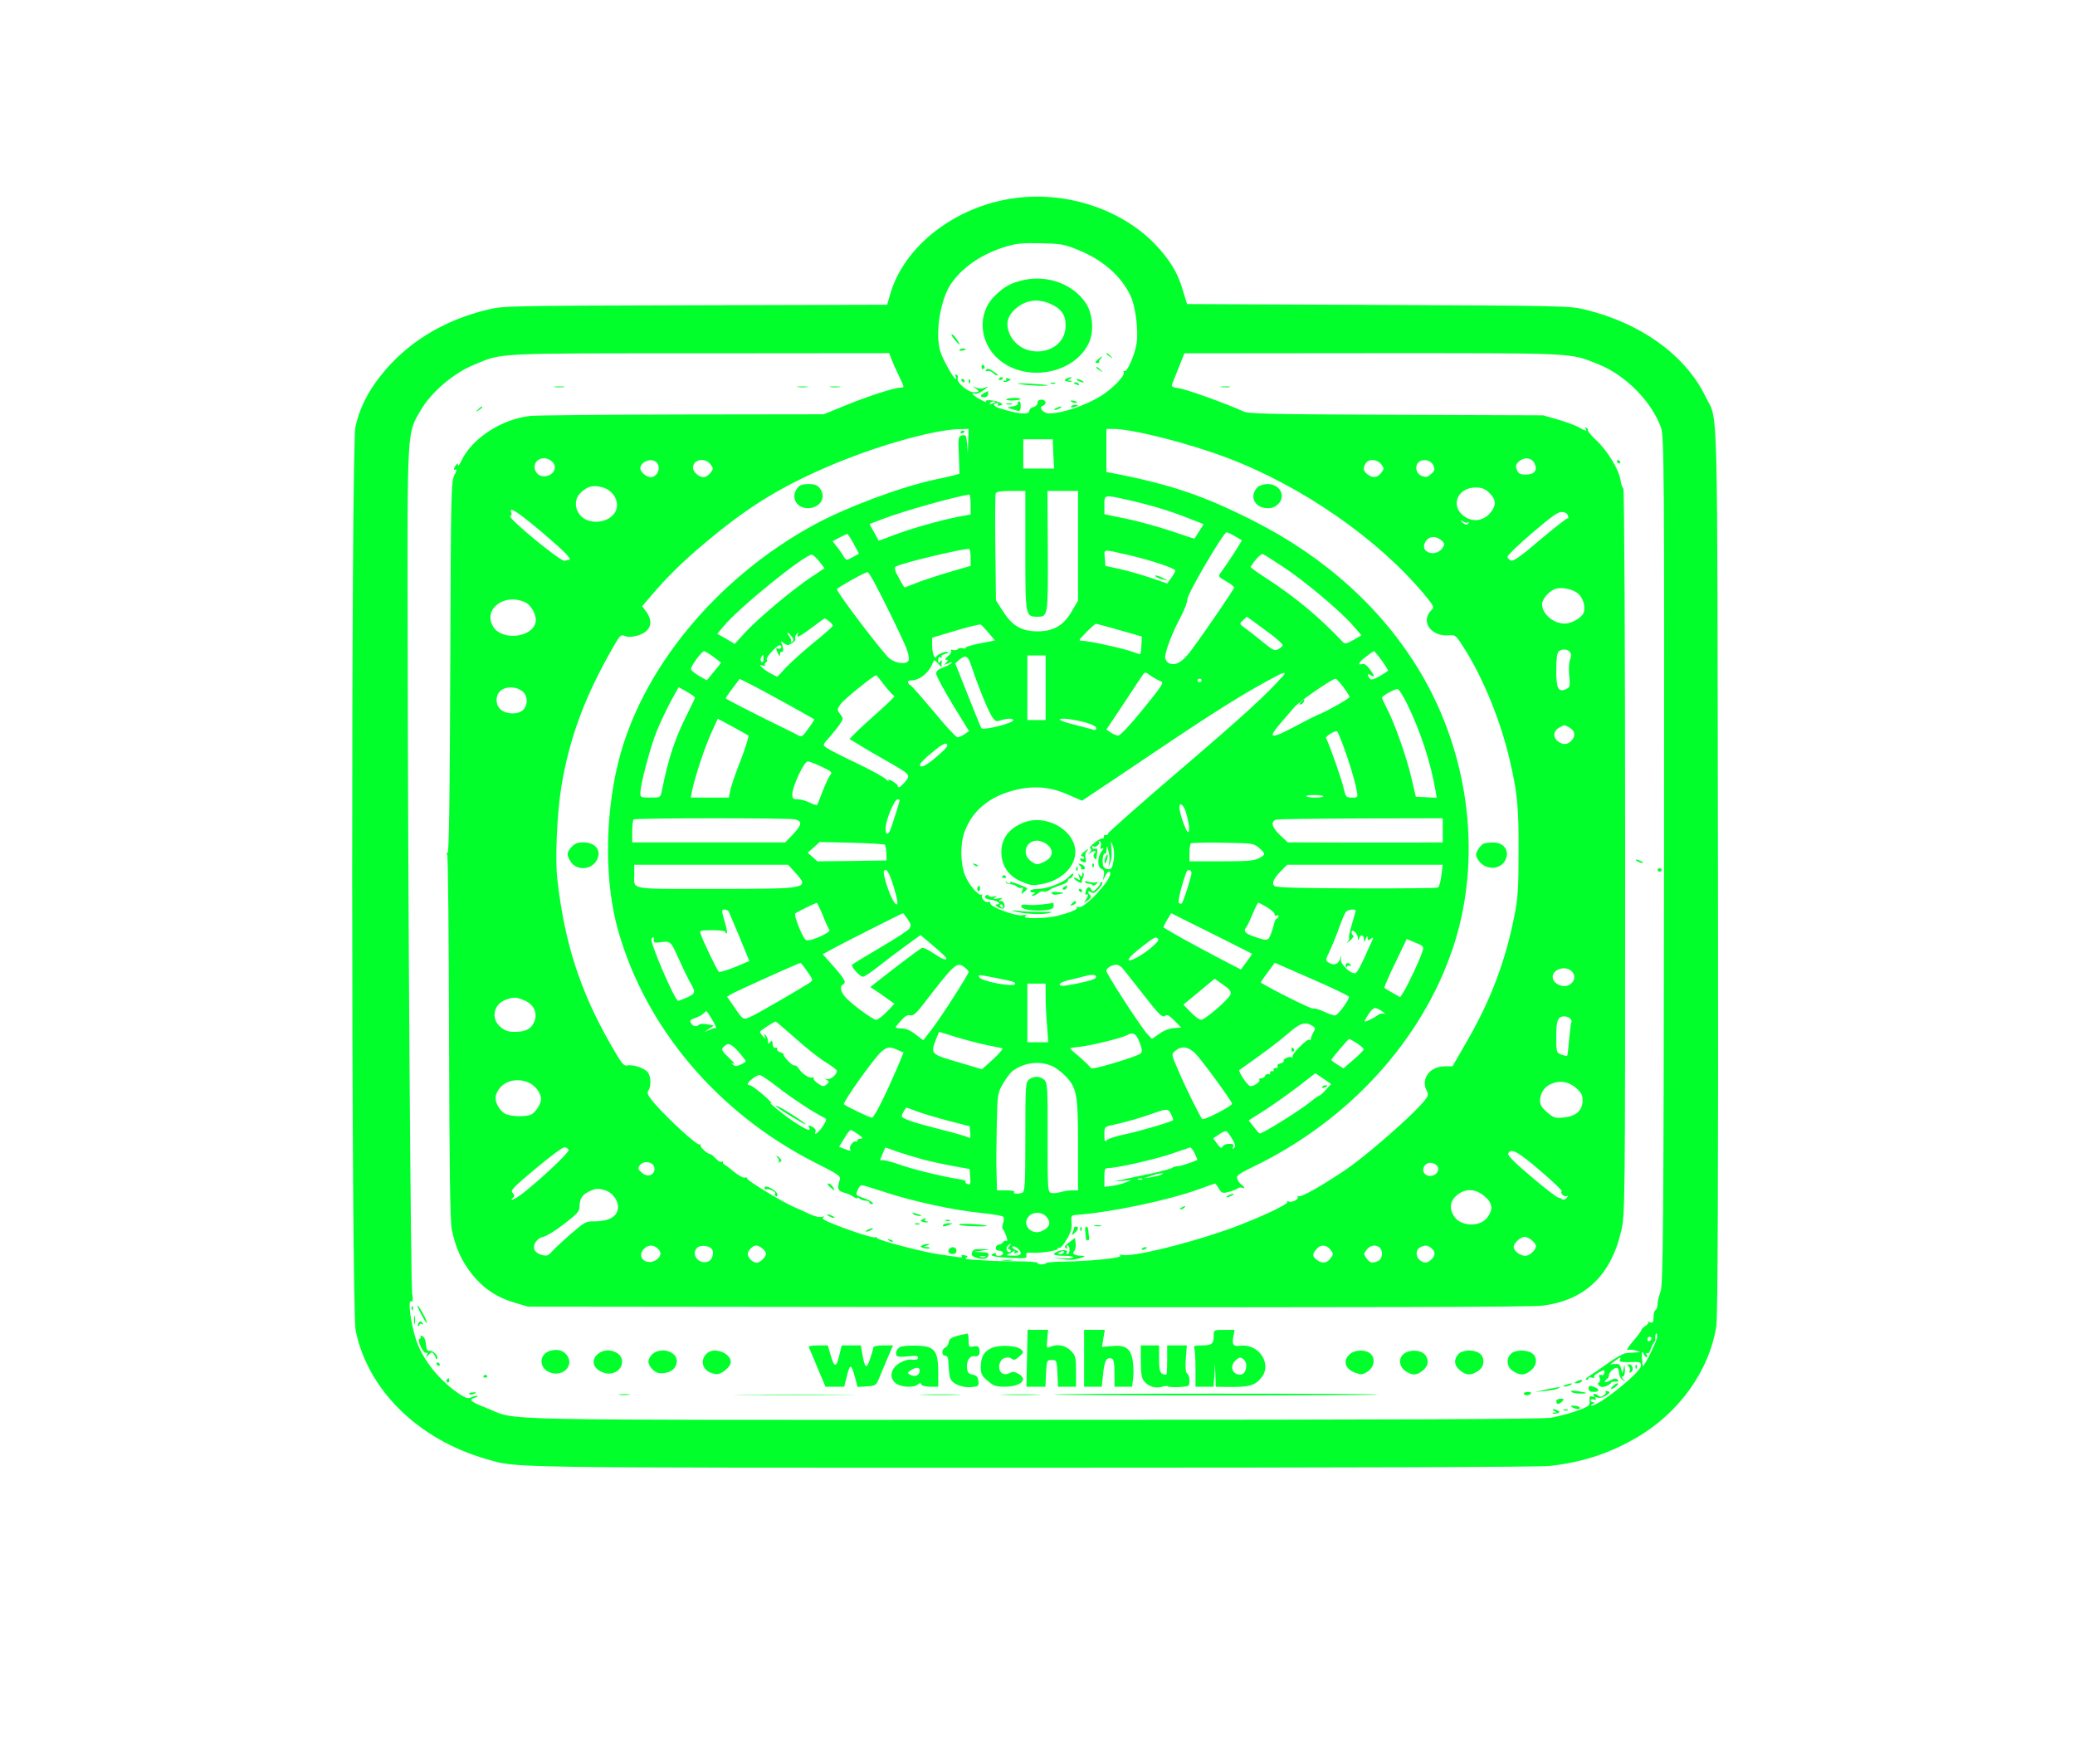 <svg width="100" height="85" viewBox="0 0 100 85" fill="none" xmlns="http://www.w3.org/2000/svg">
<path d="M48.848 9.554C46.035 9.953 43.594 11.837 42.91 14.144L42.754 14.684L33.506 14.709C24.356 14.734 24.258 14.742 23.516 14.916C21.338 15.439 19.561 16.543 18.32 18.137C17.705 18.917 17.324 19.698 17.129 20.561C16.914 21.515 16.924 63.053 17.139 64.107C17.725 66.979 20.147 69.361 23.447 70.308C24.922 70.739 23.985 70.723 49.805 70.723C65.42 70.723 74.16 70.689 74.668 70.64C76.201 70.474 77.529 70.05 78.818 69.303C80.908 68.108 82.383 66.049 82.715 63.891C82.783 63.418 82.813 56.719 82.793 41.836C82.754 18.403 82.813 20.378 82.197 19.117C81.24 17.124 79.072 15.564 76.377 14.916C75.645 14.742 75.479 14.734 66.416 14.692L57.207 14.651L57.022 14.045C56.797 13.281 56.563 12.841 56.065 12.219C54.483 10.235 51.592 9.164 48.848 9.554ZM51.983 12.053C53.164 12.534 54.043 13.314 54.492 14.269C54.727 14.792 54.873 15.937 54.776 16.552C54.688 17.108 54.316 17.946 54.19 17.88C54.141 17.855 54.131 17.888 54.16 17.954C54.219 18.104 53.584 18.76 53.066 19.075C52.295 19.548 51.191 19.922 50.557 19.922C50.283 19.922 50.039 19.631 50.244 19.557C50.459 19.49 50.42 19.258 50.195 19.258C50.068 19.258 50 19.316 50 19.415C50 19.498 49.912 19.59 49.805 19.615C49.697 19.64 49.609 19.714 49.609 19.789C49.609 20.005 49.072 19.963 48.125 19.656C47.871 19.573 47.832 19.424 48.057 19.424C48.115 19.424 48.125 19.457 48.096 19.507C48.057 19.557 48.106 19.565 48.203 19.532C48.35 19.49 48.35 19.474 48.184 19.399C47.93 19.274 47.441 19.241 47.52 19.349C47.549 19.399 47.422 19.349 47.227 19.241C46.885 19.058 46.748 18.892 47.002 18.976C47.07 18.992 47.256 18.917 47.422 18.793C47.637 18.627 47.656 18.602 47.49 18.668C47.324 18.743 47.207 18.743 47.051 18.677C46.846 18.594 46.846 18.594 47.002 18.702C47.227 18.859 47.217 18.901 46.924 18.901C46.641 18.901 46.074 18.411 46.152 18.228C46.182 18.17 46.162 18.087 46.104 18.054C46.035 18.029 46.026 18.054 46.055 18.129C46.084 18.203 46.084 18.262 46.055 18.262C45.967 18.262 45.44 17.332 45.322 16.95C45.049 16.087 45.313 14.427 45.84 13.663C46.387 12.874 47.324 12.235 48.438 11.895C48.984 11.729 49.219 11.704 50.147 11.721C51.152 11.745 51.27 11.762 51.983 12.053ZM42.969 17.324C43.037 17.498 43.193 17.855 43.32 18.112C43.594 18.677 43.594 18.677 43.398 18.677C43.115 18.677 41.807 19.1 40.752 19.532L39.697 19.963L32.91 19.972C29.18 19.98 25.889 20.013 25.596 20.038C24.199 20.179 22.754 21.109 22.236 22.204C22.148 22.387 22.08 22.478 22.07 22.412C22.07 22.304 22.061 22.304 21.973 22.412C21.846 22.578 21.846 22.686 21.983 22.619C22.031 22.586 22.002 22.703 21.904 22.885C21.738 23.184 21.729 23.732 21.699 32.141C21.68 38.225 21.641 41.089 21.572 41.089C21.514 41.089 21.504 41.13 21.553 41.188C21.592 41.246 21.631 45.214 21.641 50.012C21.66 56.321 21.689 58.877 21.777 59.267C21.963 60.139 22.246 60.762 22.735 61.384C23.281 62.073 23.916 62.505 24.795 62.77L25.439 62.961L49.463 62.986C65.674 63.003 73.74 62.978 74.268 62.92C76.318 62.696 77.608 61.509 78.115 59.375C78.32 58.545 78.32 58.371 78.32 41.064C78.32 31.393 78.281 23.566 78.233 23.541C78.193 23.516 78.125 23.325 78.096 23.118C78.008 22.611 77.461 21.706 76.914 21.2C76.67 20.968 76.494 20.752 76.523 20.727C76.553 20.702 76.523 20.661 76.455 20.619C76.377 20.586 76.358 20.594 76.406 20.652C76.514 20.802 76.387 20.768 76.084 20.586C75.938 20.503 75.488 20.337 75.088 20.221L74.365 20.013L67.285 19.988C60.947 19.963 60.176 19.938 59.912 19.822C59.17 19.474 57.168 18.751 56.816 18.71C56.514 18.668 56.445 18.627 56.484 18.519C56.514 18.444 56.66 18.079 56.807 17.706L57.08 17.025L66.113 17.017C76.113 17.017 75.625 16.992 77.041 17.556C78.34 18.079 79.59 19.341 80.049 20.602C80.195 21.009 80.215 22.719 80.195 41.462C80.176 59.151 80.147 61.924 80.029 62.231C79.951 62.43 79.883 62.704 79.883 62.837C79.883 62.97 79.834 63.102 79.785 63.127C79.727 63.152 79.688 63.31 79.688 63.476C79.688 63.717 79.658 63.758 79.522 63.717C79.424 63.684 79.385 63.684 79.424 63.717C79.463 63.75 79.404 63.825 79.297 63.891C79.189 63.957 79.102 64.049 79.102 64.09C79.102 64.132 78.916 64.381 78.692 64.638C78.457 64.912 78.359 65.086 78.447 65.053C78.545 65.02 78.711 65.037 78.828 65.078L79.053 65.153L78.809 65.169C78.672 65.178 78.467 65.194 78.359 65.203C78.242 65.211 77.871 65.418 77.52 65.667C77.178 65.916 76.758 66.199 76.602 66.298C76.445 66.398 76.377 66.481 76.445 66.481C76.504 66.489 76.563 66.456 76.563 66.406C76.563 66.365 76.631 66.356 76.729 66.381C76.817 66.415 76.865 66.398 76.826 66.356C76.797 66.307 76.895 66.207 77.051 66.132C77.324 65.991 77.334 65.991 77.314 66.149C77.305 66.249 77.256 66.29 77.168 66.257C77.061 66.224 77.041 66.257 77.09 66.39C77.129 66.481 77.109 66.581 77.061 66.614C76.992 66.647 76.992 66.697 77.07 66.771C77.158 66.846 77.246 66.854 77.412 66.788C77.529 66.738 77.637 66.672 77.637 66.63C77.637 66.597 77.734 66.572 77.852 66.572C78.018 66.572 78.037 66.547 77.959 66.481C77.871 66.406 77.783 66.415 77.598 66.522C77.451 66.597 77.344 66.622 77.344 66.581C77.344 66.539 77.393 66.473 77.442 66.448C77.5 66.423 77.539 66.34 77.539 66.273C77.539 66.124 77.773 65.908 77.92 65.908C77.979 65.908 78.027 66.016 78.027 66.149C78.027 66.282 78.106 66.439 78.203 66.498C78.35 66.605 78.359 66.597 78.233 66.473C78.145 66.373 78.135 66.323 78.213 66.323C78.272 66.323 78.311 66.19 78.311 66.008C78.291 65.717 78.291 65.717 78.242 65.95L78.193 66.199L78.125 65.95C78.076 65.75 78.027 65.709 77.832 65.725L77.598 65.742L77.832 65.576C78.096 65.377 78.135 65.369 78.067 65.526C78.027 65.618 78.125 65.642 78.545 65.634C79.043 65.618 79.082 65.626 79.082 65.817C79.072 66.124 77.07 67.743 76.689 67.734C76.65 67.734 76.68 67.693 76.758 67.651C76.856 67.602 76.865 67.568 76.787 67.568C76.719 67.568 76.66 67.527 76.66 67.477C76.66 67.427 76.729 67.411 76.817 67.436C76.914 67.469 76.943 67.452 76.895 67.386C76.846 67.319 76.875 67.311 76.992 67.344C77.1 67.377 77.256 67.344 77.402 67.245C77.598 67.112 77.608 67.079 77.481 67.037C77.402 67.012 77.354 67.02 77.383 67.062C77.412 67.103 77.373 67.178 77.285 67.236C77.178 67.319 77.109 67.319 77.031 67.253C76.885 67.128 76.729 67.128 76.817 67.253C76.865 67.311 76.836 67.328 76.738 67.294C76.621 67.261 76.592 67.294 76.602 67.444C76.621 67.552 76.602 67.668 76.572 67.709C76.455 67.859 75.508 68.174 74.746 68.315C74.375 68.382 67.803 68.415 49.893 68.415C22.842 68.423 25.01 68.465 23.496 67.867C22.705 67.56 22.559 67.444 22.861 67.361C22.969 67.328 23.037 67.286 23.018 67.261C22.988 67.245 22.871 67.269 22.754 67.319C22.568 67.402 22.49 67.386 22.227 67.228C21.221 66.589 20.352 65.518 20.039 64.522C19.785 63.708 19.648 62.621 19.814 62.704C19.893 62.745 19.912 62.646 19.863 62.322C19.795 61.766 19.658 42.981 19.648 30.754C19.629 20.519 19.61 20.91 20.283 19.756C20.791 18.892 21.856 17.979 22.852 17.573C24.229 17 23.711 17.025 33.76 17.025L42.852 17.017L42.969 17.324ZM47.949 19.374C47.949 19.39 47.881 19.432 47.793 19.457C47.715 19.482 47.676 19.474 47.705 19.424C47.764 19.341 47.949 19.308 47.949 19.374ZM46.66 21.308C46.641 21.931 46.641 21.939 46.611 21.449C46.572 20.976 46.553 20.943 46.377 20.976C46.182 21.017 46.172 21.076 46.211 21.922L46.24 22.827L45.947 22.91C45.791 22.952 45.371 23.043 45.02 23.118C43.379 23.474 40.781 24.446 39.238 25.284C34.512 27.857 30.86 32.298 29.776 36.814C29.141 39.453 29.141 42.541 29.785 44.824C31.123 49.547 34.609 53.656 39.297 56.03C40.449 56.611 40.527 56.669 40.469 56.86C40.332 57.275 40.371 57.383 40.674 57.466C40.84 57.508 41.045 57.599 41.143 57.674C41.231 57.74 41.309 57.765 41.309 57.732C41.309 57.69 41.358 57.699 41.426 57.757C41.494 57.815 41.621 57.856 41.719 57.856C41.816 57.856 41.895 57.89 41.895 57.939C41.895 57.981 41.943 58.022 42.002 58.022C42.197 58.022 41.973 57.848 41.602 57.724C41.24 57.599 41.231 57.582 41.328 57.35C41.377 57.217 41.475 57.109 41.533 57.109C41.592 57.109 42.1 57.267 42.666 57.45C43.965 57.881 45.938 58.313 47.266 58.446C47.832 58.504 48.32 58.587 48.35 58.628C48.389 58.67 48.379 58.811 48.34 58.944C48.291 59.068 48.291 59.193 48.32 59.218C48.428 59.317 48.613 59.849 48.516 59.799C48.457 59.766 48.379 59.799 48.33 59.857C48.291 59.923 48.193 59.973 48.135 59.973C48.066 59.973 48.008 60.039 47.988 60.114C47.979 60.214 48.027 60.264 48.154 60.264C48.252 60.264 48.34 60.322 48.34 60.388C48.34 60.455 48.252 60.513 48.135 60.513C48.027 60.513 47.969 60.479 47.998 60.43C48.027 60.38 47.988 60.371 47.901 60.396C47.598 60.496 47.901 60.579 48.701 60.612C49.424 60.645 49.492 60.637 49.463 60.496C49.434 60.371 49.483 60.347 49.736 60.363C50.195 60.388 50.977 60.264 50.977 60.172C50.977 60.123 51.016 60.106 51.065 60.131C51.104 60.156 51.26 59.973 51.406 59.724C51.602 59.4 51.67 59.184 51.641 58.919C51.611 58.578 51.621 58.562 51.904 58.537C53.526 58.421 56.25 57.848 57.715 57.325C58.164 57.159 58.555 57.026 58.565 57.026C58.574 57.026 58.652 57.134 58.74 57.267C58.867 57.491 58.916 57.508 59.19 57.441C59.355 57.4 59.551 57.325 59.629 57.275C59.697 57.217 59.805 57.201 59.863 57.234C60.01 57.309 59.98 57.184 59.824 57.076C59.746 57.026 59.658 56.902 59.629 56.802C59.57 56.653 59.678 56.57 60.449 56.196C65.01 53.98 68.506 50.145 70 45.737C71.445 41.479 70.859 36.44 68.447 32.39C66.65 29.368 63.887 26.861 60.449 25.118C58.018 23.881 56.416 23.342 53.594 22.794L53.32 22.744V21.706V20.669H53.662C54.58 20.669 57.324 21.366 59.17 22.072C62.734 23.425 66.367 25.94 68.594 28.588C69.082 29.169 69.131 29.26 69.004 29.376C68.428 29.924 68.945 30.688 69.834 30.613C70.147 30.588 70.166 30.605 70.625 31.335C71.504 32.746 72.314 34.739 72.744 36.565C73.125 38.192 73.193 38.848 73.184 41.006C73.184 42.807 73.154 43.28 72.969 44.202C72.529 46.385 71.817 48.244 70.684 50.195L70 51.382H69.629C68.916 51.382 68.467 51.971 68.75 52.544C68.867 52.776 68.848 52.818 68.447 53.266C67.783 53.996 65.772 55.74 64.893 56.337C63.701 57.142 62.705 57.707 62.578 57.641C62.51 57.607 62.5 57.616 62.539 57.674C62.617 57.79 62.246 57.973 62.09 57.89C62.031 57.856 62.012 57.865 62.041 57.914C62.129 58.031 60.371 58.828 59.033 59.292C56.983 59.998 54.531 60.579 54.063 60.471C53.926 60.438 53.897 60.446 53.984 60.496C54.18 60.604 52.637 60.77 51.25 60.795C50.84 60.795 50.469 60.828 50.43 60.861C50.332 60.953 50 60.944 50 60.853C50 60.811 49.531 60.778 48.955 60.778C48.369 60.778 47.744 60.762 47.559 60.745C47.373 60.728 47.041 60.703 46.826 60.695C46.572 60.679 46.484 60.654 46.563 60.604C46.66 60.554 46.651 60.521 46.494 60.488C46.367 60.463 46.309 60.479 46.348 60.529C46.397 60.587 46.318 60.604 46.133 60.571C45.977 60.546 45.576 60.488 45.234 60.438C44.375 60.305 42.354 59.774 42.266 59.658C42.227 59.599 42.188 59.583 42.188 59.616C42.188 59.691 41.231 59.4 40.303 59.035C39.766 58.828 39.58 58.72 39.668 58.67C39.756 58.62 39.736 58.603 39.6 58.637C39.483 58.67 39.219 58.603 38.965 58.479C38.721 58.363 38.398 58.213 38.233 58.147C37.656 57.89 35.986 56.877 36.006 56.786C36.026 56.744 35.977 56.719 35.898 56.744C35.82 56.769 35.596 56.644 35.381 56.47C35.176 56.296 34.961 56.138 34.912 56.113C34.854 56.088 34.824 56.038 34.844 56.005C34.854 55.964 34.824 55.956 34.776 55.98C34.727 56.014 34.6 55.939 34.492 55.823C34.385 55.706 34.268 55.615 34.238 55.615C34.102 55.615 33.701 55.25 33.76 55.175C33.789 55.125 33.77 55.117 33.711 55.15C33.604 55.208 32.227 53.955 31.553 53.183C31.221 52.793 31.162 52.677 31.25 52.552C31.377 52.336 31.377 51.913 31.24 51.697C31.113 51.49 30.537 51.282 30.244 51.34C30.049 51.373 29.971 51.274 29.424 50.319C27.959 47.763 27.197 45.413 26.856 42.334C26.748 41.346 26.846 39.205 27.051 37.918C27.442 35.552 28.193 33.527 29.59 31.111C29.883 30.605 29.932 30.563 30.108 30.646C30.244 30.704 30.41 30.704 30.674 30.638C31.338 30.472 31.523 30.007 31.152 29.484L30.947 29.21L31.318 28.779C32.139 27.808 32.91 27.052 34.014 26.131C36.094 24.379 37.744 23.375 40.283 22.321C42.471 21.416 45.078 20.694 46.27 20.677L46.68 20.669L46.66 21.308ZM50.762 21.872L50.801 22.578H50.059H49.316V21.872V21.167H50.029H50.733L50.762 21.872ZM26.611 22.246C26.943 22.553 26.582 23.043 26.094 22.935C25.879 22.893 25.723 22.636 25.772 22.412C25.85 22.063 26.309 21.964 26.611 22.246ZM73.965 22.354C74.102 22.678 73.945 22.869 73.525 22.869C73.262 22.869 73.184 22.827 73.106 22.644C73.027 22.462 73.047 22.379 73.193 22.246C73.457 21.997 73.848 22.055 73.965 22.354ZM31.621 22.263C31.885 22.487 31.699 22.993 31.358 22.993C31.152 22.993 30.86 22.744 30.86 22.57C30.86 22.254 31.367 22.047 31.621 22.263ZM34.238 22.37C34.385 22.561 34.385 22.595 34.238 22.786C34.151 22.902 34.004 22.993 33.916 22.993C33.682 22.993 33.398 22.744 33.398 22.537C33.398 22.138 33.965 22.022 34.238 22.37ZM66.563 22.37C66.709 22.561 66.709 22.595 66.563 22.786C66.377 23.026 66.152 23.051 65.898 22.852C65.703 22.703 65.674 22.553 65.82 22.321C65.967 22.097 66.367 22.122 66.563 22.37ZM69.082 22.437C69.16 22.628 69.141 22.694 68.965 22.844C68.789 23.001 68.721 23.01 68.506 22.927C68.233 22.819 68.164 22.445 68.379 22.263C68.594 22.08 68.984 22.18 69.082 22.437ZM29.063 23.491C29.463 23.616 29.736 23.964 29.736 24.346C29.736 24.936 28.955 25.317 28.291 25.06C27.764 24.852 27.578 24.18 27.939 23.79C28.272 23.433 28.594 23.35 29.063 23.491ZM71.738 23.715C72.061 24.014 72.119 24.255 71.934 24.554C71.592 25.11 70.977 25.226 70.498 24.828C69.893 24.313 70.273 23.491 71.113 23.491C71.397 23.491 71.553 23.549 71.738 23.715ZM49.414 26.538C49.414 29.7 49.414 29.717 50 29.717C50.508 29.717 50.508 29.692 50.498 26.562L50.479 23.657H51.221H51.953V26.297V28.945L51.651 29.459C51.25 30.148 50.772 30.422 50 30.422C49.238 30.422 48.779 30.157 48.34 29.459L47.998 28.928L47.969 26.413C47.949 25.027 47.959 23.84 47.988 23.773C48.027 23.69 48.223 23.657 48.731 23.657H49.414V26.538ZM46.777 24.305V24.794L46.221 24.894C45.342 25.06 43.887 25.475 43.086 25.782C42.686 25.94 42.344 26.056 42.344 26.048C42.334 26.031 42.236 25.849 42.119 25.641L41.904 25.251L42.559 25.002C43.496 24.637 46.016 23.931 46.709 23.831C46.748 23.831 46.777 24.039 46.777 24.305ZM54.277 24.072C55.342 24.305 56.377 24.612 57.246 24.96L58.008 25.259L57.793 25.599C57.666 25.79 57.568 25.948 57.568 25.956C57.568 25.965 57.08 25.807 56.475 25.599C55.879 25.4 54.902 25.126 54.307 25.002L53.223 24.778V24.338C53.223 23.831 53.203 23.831 54.277 24.072ZM26.143 25.666C27.236 26.596 27.608 26.977 27.402 26.977C27.383 26.977 27.295 27.002 27.217 27.027C27.041 27.085 24.443 24.952 24.59 24.869C24.648 24.836 24.678 24.761 24.639 24.695C24.502 24.371 24.951 24.662 26.143 25.666ZM75.567 24.861C75.596 24.952 75.586 25.002 75.547 24.977C75.518 24.952 74.932 25.417 74.238 25.998C73.32 26.787 72.939 27.052 72.822 27.011C72.734 26.986 72.656 26.903 72.656 26.828C72.656 26.753 73.193 26.23 73.858 25.666C74.824 24.844 75.098 24.653 75.293 24.67C75.449 24.686 75.547 24.753 75.567 24.861ZM70.752 25.168C70.801 25.135 70.801 25.16 70.762 25.218C70.703 25.301 70.654 25.301 70.547 25.226C70.469 25.176 70.41 25.11 70.41 25.093C70.41 25.068 70.469 25.093 70.537 25.143C70.615 25.193 70.713 25.201 70.752 25.168ZM59.502 25.832C59.678 25.932 59.824 26.023 59.844 26.031C59.873 26.048 59.102 27.243 58.818 27.608C58.701 27.766 58.721 27.799 59.082 28.007C59.297 28.123 59.473 28.264 59.473 28.314C59.473 28.397 58.076 30.439 57.402 31.344C56.992 31.9 56.651 32.099 56.338 31.958C56.24 31.908 56.152 31.784 56.152 31.676C56.152 31.385 56.504 30.456 56.895 29.742C57.08 29.393 57.227 29.003 57.227 28.862C57.227 28.604 58.965 25.649 59.111 25.649C59.16 25.649 59.336 25.732 59.502 25.832ZM41.143 26.206L41.397 26.679L41.133 26.828C40.801 27.019 40.772 27.019 40.645 26.787C40.586 26.687 40.449 26.488 40.332 26.347L40.127 26.081L40.449 25.907C40.625 25.815 40.801 25.732 40.83 25.732C40.859 25.732 41.006 25.948 41.143 26.206ZM69.531 26.098C69.629 26.206 69.619 26.264 69.492 26.438C69.17 26.853 68.457 26.62 68.662 26.172C68.818 25.815 69.209 25.774 69.531 26.098ZM46.777 26.878V27.268L45.781 27.558C45.234 27.716 44.531 27.949 44.209 28.073C43.897 28.198 43.613 28.306 43.594 28.306C43.574 28.306 43.447 28.098 43.311 27.832C43.106 27.467 43.086 27.351 43.184 27.293C43.496 27.119 46.572 26.388 46.709 26.454C46.748 26.471 46.777 26.662 46.777 26.878ZM54.395 26.745C55.401 26.977 56.641 27.384 56.641 27.492C56.641 27.542 56.553 27.7 56.445 27.849L56.25 28.115L55.449 27.841C55 27.691 54.336 27.5 53.955 27.417L53.272 27.268L53.242 26.878C53.213 26.438 53.096 26.454 54.395 26.745ZM61.816 27.301C62.813 27.949 64.541 29.393 65.166 30.099L65.615 30.613L65.225 30.837C64.883 31.028 64.814 31.037 64.717 30.937C63.584 29.733 62.393 28.745 60.977 27.832C60.576 27.575 60.264 27.343 60.273 27.318C60.479 26.969 60.781 26.654 60.869 26.703C60.938 26.728 61.358 27.002 61.816 27.301ZM39.483 27.052L39.736 27.384L39.082 27.816C38.164 28.438 36.572 29.767 35.938 30.447L35.41 31.028L34.99 30.779L34.57 30.538L34.883 30.165C35.654 29.244 38.75 26.745 39.121 26.728C39.18 26.728 39.346 26.878 39.483 27.052ZM42.119 28.032C42.568 28.862 43.526 30.821 43.691 31.261C43.779 31.493 43.828 31.742 43.789 31.817C43.701 32.024 43.223 31.991 42.881 31.742C42.608 31.551 40.332 28.555 40.332 28.389C40.332 28.331 41.66 27.583 41.807 27.567C41.836 27.558 41.973 27.774 42.119 28.032ZM75.977 28.546C76.26 28.721 76.426 29.177 76.328 29.501C76.26 29.75 75.752 30.049 75.41 30.049C74.863 30.049 74.317 29.584 74.317 29.111C74.317 28.87 74.648 28.488 74.942 28.38C75.215 28.289 75.674 28.355 75.977 28.546ZM25.283 29.011C25.615 29.152 25.879 29.659 25.811 29.991C25.645 30.729 24.189 30.887 23.77 30.198C23.262 29.368 24.287 28.571 25.283 29.011ZM61.26 30.572C61.563 30.804 61.816 31.037 61.816 31.086C61.816 31.128 61.729 31.219 61.611 31.277C61.436 31.377 61.358 31.344 60.859 30.937C60.557 30.688 60.176 30.389 60.01 30.273C59.727 30.065 59.717 30.065 59.902 29.891L60.088 29.717L60.391 29.933C60.557 30.057 60.947 30.339 61.26 30.572ZM39.961 29.941C40.059 30.015 40.137 30.107 40.137 30.148C40.137 30.19 39.727 30.555 39.229 30.953C38.731 31.36 38.135 31.9 37.891 32.149L37.461 32.614L37.178 32.473C37.031 32.398 36.826 32.257 36.738 32.174C36.582 32.024 36.582 32.016 36.748 32.066C36.846 32.099 36.904 32.091 36.865 32.049C36.836 32.008 36.856 31.95 36.914 31.916C36.973 31.883 36.992 31.825 36.953 31.784C36.885 31.684 37.49 31.028 37.608 31.095C37.656 31.119 37.676 31.178 37.637 31.219C37.608 31.261 37.539 31.277 37.49 31.252C37.383 31.194 37.383 31.277 37.5 31.501C37.578 31.651 37.588 31.651 37.588 31.518C37.598 31.435 37.637 31.385 37.686 31.41C37.783 31.46 37.744 31.103 37.637 30.945C37.598 30.887 37.647 30.904 37.754 30.978C37.93 31.111 37.969 31.111 38.164 30.995C38.281 30.929 38.359 30.829 38.33 30.788C38.291 30.746 38.32 30.646 38.379 30.572C38.486 30.431 38.486 30.431 38.438 30.572C38.359 30.771 38.574 30.663 39.209 30.182C39.483 29.974 39.717 29.808 39.736 29.8C39.766 29.8 39.863 29.858 39.961 29.941ZM47.637 30.489L47.949 30.862L47.217 31.003C46.816 31.086 46.514 31.178 46.533 31.211C46.563 31.252 46.504 31.261 46.397 31.236C46.299 31.211 46.182 31.236 46.152 31.286C46.113 31.327 46.016 31.344 45.928 31.319C45.83 31.286 45.791 31.302 45.84 31.36C45.869 31.41 45.801 31.526 45.684 31.618C45.557 31.726 45.518 31.792 45.596 31.792C45.703 31.792 45.703 31.817 45.596 31.933C45.469 32.057 45.479 32.057 45.693 31.966C45.84 31.892 45.898 31.892 45.859 31.95C45.82 31.999 45.635 32.099 45.449 32.165C45.215 32.248 45.117 32.331 45.117 32.464C45.117 32.564 45.479 33.228 45.908 33.942L46.699 35.228L46.484 35.378C46.367 35.461 46.211 35.527 46.143 35.527C46.074 35.527 45.576 34.988 45.039 34.332C44.492 33.684 43.984 33.095 43.897 33.037C43.701 32.904 43.711 32.788 43.906 32.788C44.316 32.788 44.785 32.406 44.961 31.925C45.02 31.784 45.029 31.784 45.195 31.958L45.371 32.141L45.381 31.95C45.401 31.792 45.381 31.784 45.313 31.875C45.234 31.974 45.215 31.958 45.215 31.808C45.215 31.684 45.254 31.634 45.332 31.676C45.391 31.709 45.41 31.701 45.381 31.651C45.342 31.601 45.41 31.543 45.527 31.518C45.645 31.485 45.723 31.443 45.684 31.418C45.606 31.352 45.117 31.551 45.117 31.659C45.117 31.709 45.068 31.692 45.02 31.626C44.971 31.559 44.922 31.327 44.922 31.119V30.729L45.635 30.514C46.504 30.248 47.197 30.065 47.266 30.099C47.295 30.107 47.461 30.281 47.637 30.489ZM53.955 30.364L55.029 30.671L55.01 31.07C55 31.294 54.981 31.493 54.951 31.51C54.932 31.526 54.785 31.493 54.629 31.427C54.287 31.277 52.481 30.879 52.168 30.879C51.953 30.879 51.973 30.854 52.354 30.464C52.578 30.231 52.793 30.049 52.822 30.057C52.852 30.057 53.369 30.198 53.955 30.364ZM38.184 30.713C38.252 30.821 38.252 30.887 38.164 30.929C38.096 30.962 38.066 30.953 38.115 30.92C38.154 30.879 38.115 30.763 38.027 30.646C37.94 30.538 37.92 30.472 37.979 30.497C38.037 30.53 38.125 30.63 38.184 30.713ZM75.674 31.435C75.733 31.526 75.723 31.651 75.664 31.784C75.615 31.9 75.596 32.248 75.625 32.556C75.674 33.062 75.664 33.12 75.479 33.203C75.098 33.377 75 33.186 75 32.298C75 31.784 75.039 31.46 75.117 31.393C75.283 31.252 75.557 31.269 75.674 31.435ZM34.395 31.659L34.756 31.933L34.414 32.356L34.063 32.78L33.682 32.564C33.477 32.448 33.301 32.298 33.301 32.24C33.301 32.082 33.818 31.377 33.936 31.377C33.984 31.385 34.199 31.51 34.395 31.659ZM66.582 31.817C66.758 32.057 66.895 32.282 66.895 32.307C66.895 32.331 66.709 32.456 66.494 32.581C66.172 32.755 66.074 32.78 66.006 32.688C65.869 32.514 65.908 32.423 66.064 32.539C66.27 32.68 66.25 32.564 66.006 32.232C65.889 32.074 65.742 31.966 65.674 31.991C65.4 32.074 65.459 31.933 65.801 31.667C66.006 31.51 66.182 31.377 66.211 31.377C66.24 31.377 66.406 31.576 66.582 31.817ZM36.797 31.759C36.797 31.883 36.758 31.941 36.699 31.892C36.651 31.85 36.641 31.759 36.68 31.684C36.768 31.493 36.797 31.51 36.797 31.759ZM50.391 33.137V34.697H49.951H49.512V33.137V31.584H49.951H50.391V33.137ZM46.816 32.099C47.09 32.929 47.568 34.141 47.773 34.473C47.91 34.714 48.008 34.78 48.125 34.739C48.526 34.606 48.828 34.598 48.828 34.706C48.828 34.847 47.383 35.212 47.295 35.087C47.266 35.046 46.973 34.324 46.641 33.485L46.035 31.966L46.231 31.792C46.543 31.535 46.651 31.593 46.816 32.099ZM55.947 32.83C56.113 32.871 56.006 33.037 55.098 34.158C54.473 34.93 53.984 35.444 53.897 35.444C53.809 35.444 53.643 35.378 53.526 35.295L53.32 35.154L54.151 33.909C54.6 33.22 55.02 32.597 55.078 32.514C55.176 32.373 55.205 32.373 55.469 32.572C55.635 32.68 55.85 32.796 55.947 32.83ZM61.846 32.556C61.016 33.494 59.922 34.49 56.934 37.046C54.971 38.723 53.379 40.134 53.389 40.176C53.408 40.225 53.359 40.25 53.291 40.234C53.233 40.225 53.184 40.267 53.193 40.317C53.213 40.375 53.184 40.416 53.145 40.4C53.008 40.367 52.432 40.823 52.539 40.881C52.617 40.923 52.608 40.981 52.52 41.072C52.422 41.188 52.422 41.197 52.539 41.105C52.715 40.973 52.881 40.973 52.754 41.114C52.686 41.18 52.686 41.263 52.734 41.338C52.822 41.446 52.832 41.446 52.842 41.338C52.852 41.271 52.871 41.13 52.881 41.031C52.891 40.914 52.861 40.865 52.773 40.898C52.695 40.923 52.637 40.89 52.637 40.831C52.637 40.773 52.666 40.757 52.705 40.782C52.793 40.865 53.037 40.665 52.959 40.566C52.93 40.524 52.949 40.508 53.008 40.533C53.057 40.566 53.086 40.674 53.047 40.773C53.008 40.906 53.027 40.931 53.125 40.881C53.203 40.84 53.193 40.89 53.096 41.014C52.881 41.271 52.871 41.803 53.086 41.869C53.203 41.911 53.233 41.994 53.193 42.193C53.145 42.458 53.145 42.458 53.252 42.226C53.359 41.994 53.526 41.919 53.506 42.102C53.486 42.492 52.246 43.795 51.983 43.712C51.904 43.687 51.865 43.695 51.895 43.737C51.953 43.811 51.611 43.961 50.977 44.127C50.44 44.268 49.19 44.285 49.414 44.152C49.531 44.085 49.492 44.077 49.268 44.102C48.916 44.152 47.686 43.687 47.725 43.521C47.744 43.463 47.695 43.438 47.617 43.463C47.461 43.513 47.236 43.222 47.344 43.123C47.383 43.081 47.363 43.081 47.295 43.114C47.158 43.181 46.66 42.591 46.504 42.168C46.279 41.57 46.27 40.665 46.484 40.084C46.856 39.072 47.656 38.399 48.858 38.084C49.805 37.843 50.586 37.901 51.475 38.291L52.148 38.582L52.608 38.275C52.871 38.109 54.131 37.254 55.42 36.391C58.662 34.207 60.029 33.352 61.621 32.522C61.895 32.381 61.992 32.398 61.846 32.556ZM42.637 33.037C42.852 33.311 43.057 33.535 43.106 33.535C43.154 33.535 42.803 33.884 42.324 34.307C41.846 34.73 41.338 35.195 41.201 35.345L40.938 35.61L41.397 35.884C41.641 36.042 42.246 36.391 42.725 36.664C43.877 37.32 43.897 37.337 43.623 37.669C43.408 37.926 43.262 38.009 43.262 37.86C43.262 37.818 43.145 37.727 43.008 37.644C42.832 37.544 42.773 37.536 42.822 37.611C42.861 37.677 42.803 37.644 42.705 37.553C42.608 37.453 41.973 37.104 41.279 36.772C40.596 36.449 39.951 36.117 39.834 36.034C39.639 35.901 39.639 35.901 39.971 35.527C40.147 35.32 40.381 35.038 40.479 34.888C40.645 34.639 40.654 34.614 40.488 34.407C40.332 34.199 40.332 34.182 40.527 33.909C40.693 33.684 42.109 32.539 42.227 32.539C42.246 32.539 42.432 32.763 42.637 33.037ZM37.891 33.9C38.613 34.307 39.219 34.639 39.238 34.656C39.258 34.672 39.131 34.871 38.955 35.104C38.672 35.511 38.633 35.527 38.438 35.419C38.33 35.353 37.754 35.071 37.158 34.78C36.279 34.349 35.117 33.751 34.981 33.66C34.961 33.643 35.108 33.427 35.303 33.17L35.645 32.713L36.113 32.946C36.367 33.07 37.168 33.502 37.891 33.9ZM57.91 32.788C57.91 32.83 57.871 32.871 57.813 32.871C57.764 32.871 57.715 32.83 57.715 32.788C57.715 32.738 57.764 32.705 57.813 32.705C57.871 32.705 57.91 32.738 57.91 32.788ZM64.736 33.103C64.902 33.328 65.039 33.543 65.039 33.585C65.039 33.66 63.828 34.34 63.486 34.456C63.398 34.49 62.94 34.722 62.461 34.979C61.23 35.635 61.055 35.61 61.709 34.855C61.924 34.606 62.227 34.257 62.373 34.083C62.608 33.801 64.189 32.713 64.365 32.705C64.404 32.705 64.57 32.888 64.736 33.103ZM25.166 33.303C25.43 33.51 25.459 33.909 25.235 34.182C25.029 34.44 24.404 34.44 24.121 34.182C23.867 33.95 23.867 33.502 24.121 33.286C24.385 33.062 24.873 33.07 25.166 33.303ZM33.496 33.618C33.496 33.643 33.32 34.008 33.115 34.423C32.539 35.552 32.207 36.54 31.895 38.117C31.826 38.432 31.826 38.432 31.348 38.432C30.889 38.432 30.86 38.424 30.86 38.217C30.86 37.802 31.348 35.967 31.651 35.228C31.817 34.822 32.119 34.182 32.324 33.801L32.705 33.112L33.106 33.336C33.32 33.46 33.496 33.585 33.496 33.618ZM67.803 33.9C68.447 35.212 68.936 36.689 69.18 38.084L69.238 38.441L68.74 38.416L68.233 38.391L68.008 37.436C67.764 36.407 67.207 34.847 66.836 34.133C66.709 33.884 66.602 33.651 66.602 33.618C66.602 33.535 67.197 33.203 67.344 33.203C67.412 33.203 67.617 33.519 67.803 33.9ZM36.065 35.444C36.104 35.469 35.938 36 35.703 36.615C35.459 37.229 35.234 37.885 35.195 38.076L35.127 38.432H34.209H33.291L33.35 38.117C33.486 37.453 33.926 36.117 34.248 35.386L34.59 34.631L35.283 35.004C35.674 35.212 36.016 35.411 36.065 35.444ZM52.373 34.83C52.656 34.913 52.832 35.013 52.832 35.087C52.832 35.17 52.773 35.195 52.666 35.154C52.568 35.129 52.168 35.021 51.787 34.921C51.397 34.83 51.074 34.714 51.074 34.672C51.074 34.573 51.748 34.656 52.373 34.83ZM75.664 35.079C75.918 35.228 75.938 35.494 75.713 35.71C75.518 35.892 75.313 35.901 75.078 35.718C74.834 35.536 74.854 35.228 75.117 35.079C75.234 35.004 75.361 34.946 75.391 34.946C75.42 34.946 75.547 35.004 75.664 35.079ZM64.717 35.884C64.99 36.606 65.293 37.602 65.381 38.076C65.449 38.432 65.439 38.432 65.156 38.432C64.873 38.432 64.854 38.408 64.746 37.951C64.658 37.561 64.072 35.876 63.906 35.569C63.867 35.477 64.365 35.179 64.443 35.245C64.473 35.262 64.59 35.552 64.717 35.884ZM45.166 36.44C44.609 36.922 44.336 37.046 44.336 36.839C44.336 36.781 44.6 36.515 44.932 36.249C45.371 35.884 45.557 35.785 45.635 35.851C45.713 35.917 45.596 36.075 45.166 36.44ZM39.6 36.947C40.108 37.187 40.127 37.212 39.99 37.378C39.922 37.478 39.766 37.818 39.639 38.142C39.522 38.457 39.404 38.748 39.385 38.781C39.365 38.814 39.209 38.765 39.033 38.682C38.858 38.59 38.604 38.516 38.457 38.516C38.223 38.516 38.184 38.482 38.184 38.267C38.184 37.901 38.75 36.689 38.926 36.689C39.004 36.689 39.307 36.806 39.6 36.947ZM63.77 38.366C63.77 38.408 63.594 38.432 63.389 38.432C63.174 38.432 62.979 38.408 62.959 38.366C62.93 38.333 63.105 38.308 63.34 38.308C63.574 38.308 63.77 38.333 63.77 38.366ZM43.359 38.565C43.359 38.59 43.291 38.806 43.223 39.038C43.145 39.279 43.027 39.628 42.969 39.819C42.852 40.225 42.676 40.292 42.676 39.943C42.676 39.536 43.096 38.516 43.262 38.516C43.311 38.516 43.359 38.54 43.359 38.565ZM57.129 39.072C57.295 39.586 57.363 40.093 57.256 40.093C57.158 40.093 56.836 39.163 56.836 38.889C56.836 38.648 57.022 38.765 57.129 39.072ZM38.272 39.478C38.682 39.553 38.662 39.727 38.213 40.209L37.842 40.591H34.16H30.469V40.068C30.469 39.777 30.498 39.512 30.537 39.487C30.615 39.412 37.861 39.412 38.272 39.478ZM69.531 40.01V40.591L68.389 40.599C67.754 40.599 66.074 40.599 64.648 40.599L62.061 40.591L61.699 40.25C61.27 39.852 61.211 39.545 61.553 39.487C61.67 39.47 63.516 39.445 65.654 39.437L69.531 39.429V40.01ZM53.672 41.437C53.613 41.803 53.574 41.886 53.418 41.886C53.311 41.886 53.203 41.819 53.174 41.745C53.096 41.545 53.154 41.089 53.242 41.139C53.281 41.163 53.32 41.081 53.33 40.948C53.34 40.732 53.35 40.732 53.418 41.006C53.467 41.163 53.486 41.404 53.457 41.545L53.418 41.794L53.516 41.545C53.565 41.404 53.594 41.105 53.565 40.881C53.526 40.499 53.526 40.483 53.623 40.732C53.691 40.89 53.711 41.18 53.672 41.437ZM42.637 40.699C42.676 40.732 42.705 40.914 42.715 41.105L42.725 41.462L41.055 41.487L39.395 41.504L39.16 41.296L38.926 41.089L39.219 40.831L39.502 40.574L41.035 40.607C41.885 40.632 42.608 40.674 42.637 40.699ZM60.674 40.856C61.006 41.139 61.006 41.188 60.654 41.363C60.42 41.479 60.108 41.504 58.848 41.504H57.324V41.105C57.324 40.881 57.354 40.674 57.393 40.641C57.432 40.607 58.125 40.591 58.936 40.607C60.391 40.632 60.41 40.632 60.674 40.856ZM38.33 42.052C39.023 42.824 38.994 42.832 34.434 42.832C30.205 42.832 30.567 42.898 30.567 42.118V41.67H34.277H37.979L38.33 42.052ZM69.463 42.184C69.434 42.475 69.356 42.732 69.297 42.766C69.238 42.799 67.471 42.815 65.361 42.807C62.5 42.799 61.504 42.766 61.416 42.691C61.27 42.566 61.377 42.326 61.768 41.935L62.031 41.67H65.781H69.531L69.463 42.184ZM43.076 42.749C43.252 43.347 43.291 43.579 43.203 43.579C43.076 43.579 42.734 42.782 42.617 42.226C42.568 41.994 42.588 41.919 42.686 41.919C42.773 41.919 42.91 42.201 43.076 42.749ZM57.422 42.068C57.422 42.226 57.051 43.396 56.963 43.521C56.934 43.562 56.875 43.562 56.816 43.513C56.748 43.455 56.943 42.649 57.178 42.019C57.236 41.869 57.422 41.902 57.422 42.068ZM39.648 44.094C39.776 44.426 39.922 44.741 39.971 44.799C40.078 44.924 39.072 45.372 38.858 45.306C38.701 45.256 38.233 44.094 38.33 44.011C38.398 43.953 39.277 43.521 39.356 43.504C39.385 43.496 39.512 43.77 39.648 44.094ZM61.055 43.712C61.26 43.836 61.426 43.986 61.426 44.052C61.426 44.119 61.475 44.144 61.523 44.119C61.582 44.094 61.621 44.102 61.621 44.152C61.621 44.193 61.582 44.243 61.533 44.26C61.484 44.268 61.426 44.392 61.397 44.534C61.367 44.666 61.289 44.907 61.23 45.057C61.104 45.347 61.065 45.347 60.391 45.115C60.029 44.99 59.912 44.857 60.039 44.716C60.088 44.658 60.234 44.368 60.361 44.052C60.488 43.745 60.615 43.496 60.635 43.496C60.664 43.496 60.85 43.596 61.055 43.712ZM35.098 43.894C35.127 43.936 35.371 44.5 35.635 45.14L36.113 46.31L35.42 46.6C35.029 46.758 34.688 46.858 34.639 46.825C34.561 46.758 33.848 45.289 33.77 45.007C33.711 44.832 33.731 44.824 34.336 44.824C34.746 44.824 34.961 44.857 34.961 44.924C34.961 44.974 34.99 44.998 35.02 44.974C35.049 44.949 35.029 44.783 34.981 44.608C34.766 43.87 34.756 43.828 34.902 43.828C34.981 43.828 35.068 43.861 35.098 43.894ZM65.332 43.886C65.332 43.928 65.244 44.218 65.147 44.55C65.049 44.882 64.99 45.164 65.02 45.189C65.039 45.214 65.01 45.306 64.942 45.38C64.863 45.463 64.922 45.438 65.059 45.322C65.195 45.206 65.264 45.098 65.225 45.09C65.176 45.073 65.137 44.998 65.137 44.932C65.137 44.724 65.43 44.974 65.439 45.189C65.449 45.331 65.459 45.331 65.498 45.214C65.557 45.007 65.723 45.04 65.733 45.256C65.742 45.438 65.742 45.438 65.82 45.239C65.879 45.081 65.898 45.073 65.908 45.189C65.918 45.314 65.947 45.322 66.064 45.239C66.201 45.148 66.201 45.156 66.123 45.331C65.557 46.609 65.4 46.899 65.293 46.899C65.049 46.899 64.59 46.451 64.619 46.235L64.639 46.028L64.57 46.235C64.483 46.476 64.277 46.534 64.033 46.385C63.867 46.285 63.877 46.252 64.102 45.779C64.229 45.505 64.434 44.998 64.551 44.658C64.678 44.318 64.814 43.986 64.873 43.928C64.971 43.82 65.332 43.786 65.332 43.886ZM43.74 44.285C43.906 44.534 43.926 44.608 43.818 44.749C43.76 44.841 43.115 45.256 42.402 45.671C41.69 46.094 41.084 46.459 41.065 46.484C40.996 46.576 41.445 47.065 41.582 47.065C41.66 47.065 41.983 46.849 42.315 46.584C42.647 46.318 43.242 45.87 43.643 45.58L44.365 45.057L44.981 45.58C45.322 45.87 45.606 46.136 45.606 46.169C45.606 46.293 45.44 46.235 44.99 45.936C44.746 45.77 44.502 45.654 44.443 45.671C44.365 45.696 43.613 46.252 42.285 47.289L41.943 47.563L42.285 47.788C42.471 47.92 42.734 48.095 42.861 48.194L43.106 48.369L42.734 48.759C42.529 48.966 42.305 49.141 42.227 49.141C42.08 49.141 41.162 48.477 40.781 48.095C40.518 47.821 40.449 47.53 40.625 47.439C40.801 47.348 40.723 47.198 40.186 46.584L39.648 45.978L40.313 45.621C40.801 45.355 43.418 44.036 43.526 44.002C43.526 43.994 43.623 44.127 43.74 44.285ZM58.838 45.198C59.648 45.604 60.313 45.945 60.332 45.953C60.352 45.961 60.234 46.136 60.078 46.343L59.805 46.717L59.463 46.542C58.545 46.069 57.022 45.256 56.592 44.998C56.328 44.841 56.094 44.7 56.074 44.691C56.055 44.683 56.133 44.525 56.24 44.334L56.445 44.002L56.904 44.235C57.168 44.368 58.037 44.799 58.838 45.198ZM31.504 45.297C31.494 45.413 31.553 45.438 31.738 45.413C32.324 45.331 32.315 45.322 32.705 46.194C32.91 46.65 33.145 47.132 33.223 47.273C33.545 47.812 33.535 47.87 33.115 48.061C32.901 48.153 32.705 48.227 32.686 48.227C32.52 48.227 31.299 45.372 31.397 45.239C31.485 45.115 31.523 45.14 31.504 45.297ZM55.82 45.256C55.898 45.364 55.127 45.995 54.668 46.202C54.19 46.418 54.346 46.152 55.01 45.638C55.664 45.131 55.713 45.106 55.82 45.256ZM68.535 45.895C68.408 46.277 67.92 47.323 67.676 47.738L67.481 48.053L67.119 47.846C66.914 47.729 66.738 47.621 66.719 47.605C66.689 47.588 66.924 47.049 67.236 46.41L67.793 45.248L68.213 45.422C68.623 45.596 68.633 45.596 68.535 45.895ZM38.867 46.758C39.209 47.24 39.199 47.231 39.004 47.364C38.545 47.663 36.445 48.883 36.162 48.999C35.811 49.157 35.82 49.165 35.352 48.477L35.039 48.028L35.254 47.895C35.479 47.763 38.496 46.401 38.574 46.401C38.604 46.401 38.731 46.559 38.867 46.758ZM65.01 48.028C65.049 48.128 64.551 48.833 64.365 48.925C64.317 48.95 64.082 48.875 63.828 48.759C63.584 48.642 63.34 48.568 63.281 48.601C63.213 48.634 61.367 47.721 60.762 47.348C60.742 47.339 60.889 47.123 61.084 46.866L61.436 46.393L63.203 47.165C64.17 47.58 64.981 47.978 65.01 48.028ZM46.504 46.625C46.602 46.7 46.68 46.791 46.68 46.833C46.68 46.949 45.332 49.049 44.893 49.614L44.492 50.128L44.121 49.838C43.867 49.647 43.652 49.556 43.457 49.556C43.291 49.556 43.164 49.531 43.164 49.506C43.164 49.481 43.281 49.331 43.428 49.174C43.604 48.966 43.74 48.892 43.867 48.925C44.014 48.95 44.16 48.833 44.512 48.369C46.045 46.385 46.113 46.327 46.504 46.625ZM54.072 46.625C54.141 46.708 54.609 47.289 55.098 47.92C55.85 48.883 56.006 49.041 56.133 48.958C56.25 48.875 56.328 48.908 56.602 49.182L56.924 49.514L56.572 49.539C56.358 49.556 56.074 49.663 55.869 49.813L55.518 50.062L55.303 49.838C54.99 49.506 53.32 46.932 53.32 46.783C53.32 46.65 53.574 46.493 53.799 46.484C53.877 46.484 53.994 46.551 54.072 46.625ZM75.723 46.783C75.967 46.991 75.898 47.339 75.576 47.48C75.332 47.597 74.912 47.422 74.844 47.173C74.717 46.767 75.371 46.484 75.723 46.783ZM52.793 47.132C52.734 47.206 52.148 47.364 51.445 47.48C50.908 47.572 50.957 47.348 51.494 47.231C51.719 47.182 52.08 47.09 52.295 47.032C52.676 46.924 52.91 46.974 52.793 47.132ZM47.92 47.107C48.828 47.289 48.926 47.314 48.926 47.406C48.926 47.597 47.276 47.289 47.188 47.082C47.139 46.957 47.119 46.957 47.92 47.107ZM59.297 47.92C59.229 48.144 58.076 49.141 57.881 49.141C57.803 49.141 57.578 48.974 57.383 48.775L57.031 48.41L57.783 47.788L58.535 47.165L58.945 47.447C59.268 47.671 59.346 47.779 59.297 47.92ZM50.391 47.995C50.391 48.327 50.42 48.966 50.459 49.406L50.518 50.22H50.02H49.512V48.809V47.397H49.951H50.391V47.995ZM25.244 48.194C25.693 48.369 25.908 48.767 25.772 49.165C25.645 49.556 25.361 49.722 24.824 49.722C24.483 49.722 24.346 49.672 24.111 49.481C23.652 49.082 23.779 48.394 24.365 48.178C24.746 48.036 24.863 48.036 25.244 48.194ZM66.602 48.725C66.738 48.817 66.777 48.875 66.689 48.85C66.602 48.817 66.465 48.85 66.397 48.916C66.25 49.033 65.879 49.224 65.772 49.224C65.742 49.224 65.82 49.074 65.938 48.892C66.192 48.518 66.26 48.501 66.602 48.725ZM34.326 49.141C34.463 49.373 34.541 49.547 34.502 49.539C34.453 49.531 34.316 49.572 34.18 49.63L33.936 49.73L34.17 49.572L34.404 49.414L34.072 49.356C33.897 49.331 33.731 49.331 33.701 49.365C33.584 49.489 33.398 49.464 33.311 49.315C33.223 49.182 33.252 49.141 33.496 49.057C33.652 48.999 33.838 48.908 33.897 48.842C33.955 48.775 34.023 48.725 34.043 48.725C34.063 48.725 34.19 48.916 34.326 49.141ZM75.674 49.082C75.733 49.149 75.762 49.215 75.733 49.24C75.713 49.257 75.664 49.63 75.625 50.062C75.586 50.494 75.547 50.859 75.527 50.875C75.508 50.892 75.381 50.867 75.244 50.817C75.01 50.726 75 50.693 75 49.946C75 49.157 75.078 48.974 75.4 48.974C75.488 48.974 75.615 49.024 75.674 49.082ZM38.33 50.029C38.828 50.477 39.473 50.992 39.776 51.174C40.078 51.357 40.322 51.548 40.332 51.589C40.342 51.772 40.029 52.038 39.863 51.996C39.727 51.955 39.717 51.963 39.844 52.038C39.971 52.112 39.971 52.137 39.834 52.253C39.697 52.37 39.658 52.37 39.424 52.212C39.277 52.112 39.18 51.996 39.209 51.955C39.248 51.913 39.209 51.896 39.141 51.921C38.984 51.963 38.652 51.739 38.486 51.481C38.418 51.382 38.33 51.315 38.291 51.34C38.242 51.357 38.086 51.249 37.949 51.091C37.803 50.934 37.725 50.801 37.764 50.792C37.803 50.792 37.744 50.759 37.617 50.709C37.49 50.668 37.422 50.602 37.451 50.552C37.49 50.502 37.461 50.477 37.393 50.485C37.276 50.51 37.256 50.477 37.217 50.195C37.207 50.128 37.178 50.137 37.109 50.22C37.031 50.319 37.012 50.319 37.012 50.178C37.012 50.087 36.963 49.954 36.904 49.888C36.816 49.788 36.807 49.796 36.856 49.929C36.914 50.095 36.914 50.095 36.768 49.937C36.69 49.846 36.621 49.746 36.621 49.722C36.621 49.672 37.305 49.224 37.383 49.224C37.402 49.224 37.832 49.589 38.33 50.029ZM63.233 49.423C63.398 49.522 63.408 49.564 63.281 49.771C63.213 49.904 63.154 50.045 63.174 50.078C63.184 50.12 63.145 50.128 63.096 50.103C62.988 50.045 62.246 50.792 62.285 50.917C62.305 50.967 62.285 50.983 62.256 50.95C62.158 50.867 61.797 51.041 61.865 51.124C61.885 51.166 61.816 51.216 61.709 51.241C61.592 51.266 61.533 51.324 61.572 51.373C61.602 51.423 61.563 51.465 61.475 51.465C61.387 51.465 61.348 51.506 61.377 51.548C61.416 51.598 61.387 51.623 61.309 51.614C61.24 51.598 61.191 51.639 61.211 51.697C61.221 51.764 61.191 51.788 61.133 51.755C61.084 51.73 61.006 51.764 60.977 51.83C60.947 51.905 60.85 51.963 60.772 51.963C60.693 51.963 60.654 51.996 60.693 52.038C60.762 52.137 60.352 52.386 60.234 52.328C60.059 52.237 59.658 51.606 59.736 51.556C60.85 50.776 61.592 50.22 62.061 49.813C62.656 49.29 62.901 49.215 63.233 49.423ZM46.074 49.971C46.514 50.103 47.168 50.278 47.529 50.352C47.901 50.427 48.242 50.494 48.301 50.51C48.359 50.527 48.164 50.759 47.871 51.033L47.324 51.523L46.26 51.207C44.873 50.809 44.854 50.784 45.068 50.186C45.166 49.929 45.254 49.722 45.254 49.722C45.264 49.722 45.635 49.83 46.074 49.971ZM54.922 50.236C55.059 50.593 55.059 50.684 54.951 50.776C54.883 50.834 54.326 51.033 53.711 51.216C52.901 51.456 52.578 51.523 52.549 51.448C52.529 51.39 52.295 51.166 52.041 50.942C51.777 50.726 51.563 50.535 51.563 50.519C51.563 50.502 51.797 50.46 52.08 50.435C52.627 50.369 54.053 50.02 54.297 49.888C54.609 49.713 54.756 49.796 54.922 50.236ZM65.391 50.269C65.576 50.394 65.723 50.519 65.723 50.56C65.723 50.602 65.508 50.826 65.234 51.058L64.746 51.481L64.453 51.299C64.297 51.199 64.16 51.099 64.16 51.075C64.16 51.025 64.971 50.062 65.02 50.062C65.039 50.054 65.205 50.153 65.391 50.269ZM35.596 50.684C35.781 50.9 35.938 51.099 35.938 51.133C35.938 51.166 35.83 51.241 35.693 51.299C35.488 51.39 35.43 51.39 35.322 51.299C35.225 51.216 35.234 51.207 35.352 51.257C35.43 51.29 35.391 51.216 35.244 51.083C34.756 50.61 34.736 50.568 34.883 50.435C35.088 50.228 35.225 50.278 35.596 50.684ZM43.262 50.593L43.545 50.718L43.223 51.49C42.686 52.735 42.207 53.698 42.041 53.855C41.992 53.897 40.733 53.291 40.674 53.208C40.606 53.117 42.1 51.017 42.461 50.693C42.754 50.435 42.871 50.419 43.262 50.593ZM57.588 50.743C57.881 51.025 59.375 53.067 59.375 53.183C59.375 53.299 58.027 53.996 57.94 53.922C57.852 53.855 57.1 52.328 56.777 51.564C56.445 50.801 56.445 50.801 56.641 50.635C56.934 50.386 57.256 50.427 57.588 50.743ZM50.615 51.332C50.791 51.39 51.104 51.606 51.299 51.805C51.895 52.394 51.953 52.693 51.953 55.175V57.358H51.67C51.514 57.358 51.26 57.4 51.113 57.441C50.967 57.491 50.772 57.508 50.664 57.483C50.488 57.433 50.488 57.309 50.488 54.81C50.498 52.453 50.479 52.179 50.332 52.038C50.127 51.847 49.824 51.838 49.59 52.021C49.424 52.145 49.414 52.345 49.414 54.785C49.414 57.118 49.395 57.433 49.258 57.474C49.023 57.549 48.809 57.533 48.877 57.441C48.916 57.392 48.76 57.358 48.496 57.358H48.047L48.027 56.545C48.008 56.105 48.018 55.051 48.037 54.204C48.066 52.718 48.086 52.652 48.34 52.212C48.486 51.963 48.691 51.689 48.789 51.614C49.307 51.224 50.01 51.108 50.615 51.332ZM63.897 52.511C63.76 52.668 63.623 52.793 63.584 52.793C63.555 52.793 63.35 52.934 63.135 53.108C62.637 53.515 60.859 54.619 60.713 54.619C60.684 54.619 60.557 54.478 60.43 54.304L60.176 53.988L60.977 53.482C61.406 53.2 62.129 52.685 62.578 52.345L63.389 51.714L63.77 51.971L64.15 52.237L63.897 52.511ZM37.481 52.386C38.125 52.892 39.258 53.64 39.736 53.864C39.844 53.922 39.834 53.996 39.648 54.279C39.434 54.594 39.199 54.76 39.307 54.511C39.336 54.461 39.268 54.362 39.151 54.295C38.965 54.204 38.945 54.204 38.994 54.32C39.092 54.536 38.926 54.478 38.311 54.088C37.793 53.748 36.904 53.025 37.178 53.158C37.236 53.183 37.061 53 36.777 52.751C36.484 52.502 36.201 52.295 36.143 52.295C36.084 52.295 36.035 52.27 36.035 52.237C36.035 52.129 36.465 51.797 36.602 51.797C36.67 51.797 37.07 52.062 37.481 52.386ZM25.488 52.17C25.801 52.311 26.074 52.677 26.074 52.959C26.074 53.2 25.811 53.598 25.596 53.706C25.303 53.831 24.58 53.806 24.326 53.656C24.033 53.482 23.818 53.042 23.897 52.785C24.082 52.154 24.814 51.871 25.488 52.17ZM75.938 52.411C76.201 52.635 76.27 52.76 76.27 53.025C76.27 53.507 75.957 53.789 75.361 53.847C74.942 53.889 74.883 53.872 74.561 53.598C74.307 53.382 74.219 53.241 74.219 53.025C74.229 52.685 74.414 52.386 74.717 52.245C75.147 52.046 75.576 52.104 75.938 52.411ZM44.199 53.557C44.463 53.656 45.137 53.855 45.703 54.005L46.729 54.27L46.758 54.569C46.787 54.843 46.768 54.868 46.611 54.785C46.514 54.744 45.928 54.569 45.313 54.42C43.975 54.08 43.457 53.897 43.457 53.781C43.457 53.689 43.643 53.374 43.691 53.374C43.711 53.374 43.936 53.457 44.199 53.557ZM56.445 53.706C56.514 53.847 56.553 53.972 56.533 53.98C56.367 54.088 54.785 54.544 54.199 54.661C53.799 54.744 53.408 54.868 53.35 54.934C53.242 55.042 53.223 55.001 53.223 54.677C53.223 54.295 53.223 54.295 53.643 54.204C54.277 54.063 54.951 53.872 55.557 53.656C56.26 53.407 56.299 53.407 56.445 53.706ZM41.358 54.661C41.582 54.818 41.611 54.86 41.484 54.868C41.387 54.868 41.309 54.91 41.309 54.968C41.309 55.017 41.279 55.034 41.24 55.009C41.152 54.926 40.898 55.267 40.967 55.366C41.045 55.474 40.986 55.474 40.684 55.358L40.44 55.258L40.684 54.86C40.811 54.636 40.957 54.453 40.996 54.453C41.035 54.453 41.201 54.544 41.358 54.661ZM59.385 54.885C59.531 55.134 59.561 55.242 59.473 55.316C59.395 55.383 59.385 55.374 59.424 55.258C59.483 55.15 59.443 55.117 59.238 55.117C59.092 55.117 58.955 55.175 58.916 55.25C58.867 55.349 58.818 55.325 58.662 55.117L58.467 54.852L58.75 54.661C58.906 54.553 59.063 54.486 59.111 54.511C59.151 54.528 59.277 54.702 59.385 54.885ZM27.402 55.408C27.471 55.549 25.244 57.566 24.814 57.757C24.61 57.848 24.6 57.84 24.707 57.732C24.805 57.632 24.805 57.582 24.697 57.474C24.59 57.367 24.736 57.209 25.811 56.312C26.485 55.748 27.11 55.283 27.197 55.283C27.285 55.283 27.373 55.341 27.402 55.408ZM44.522 55.881C44.863 55.972 45.498 56.105 45.938 56.188L46.729 56.329L46.758 56.719C46.787 57.043 46.758 57.101 46.641 57.059C46.553 57.035 46.504 56.977 46.533 56.935C46.563 56.902 46.426 56.844 46.221 56.819C45.488 56.711 43.975 56.346 43.291 56.097C42.901 55.964 42.539 55.873 42.481 55.906C42.432 55.931 42.402 55.906 42.432 55.848C42.451 55.789 42.52 55.64 42.568 55.516L42.666 55.291L43.281 55.507C43.623 55.623 44.18 55.789 44.522 55.881ZM57.578 55.582C57.656 55.748 57.715 55.889 57.695 55.897C57.422 56.022 56.885 56.196 56.758 56.196C56.66 56.196 56.543 56.229 56.494 56.271C56.436 56.321 55.957 56.445 55.42 56.561C54.883 56.669 54.268 56.802 54.053 56.852L53.662 56.935L54.102 56.902L54.541 56.86L54.248 56.977C54.092 57.043 53.789 57.118 53.594 57.142L53.223 57.192V56.736C53.223 56.312 53.242 56.279 53.457 56.279C53.867 56.279 55.889 55.814 56.592 55.549C56.973 55.416 57.315 55.3 57.354 55.291C57.393 55.283 57.5 55.416 57.578 55.582ZM74.219 56.404C74.834 56.927 75.303 57.375 75.264 57.408C75.166 57.499 75.4 57.699 75.527 57.632C75.586 57.599 75.576 57.641 75.498 57.724C75.42 57.798 75.332 57.831 75.303 57.798C75.273 57.765 75.176 57.724 75.098 57.707C75.02 57.69 74.424 57.242 73.789 56.694C72.969 56.005 72.647 55.673 72.686 55.582C72.813 55.308 73.135 55.474 74.219 56.404ZM31.543 56.321C31.543 56.628 31.211 56.744 30.957 56.528C30.742 56.346 30.723 56.288 30.84 56.146C31.045 55.881 31.543 55.997 31.543 56.321ZM69.238 56.155C69.463 56.387 69.15 56.752 68.799 56.644C68.447 56.528 68.564 56.03 68.945 56.03C69.043 56.03 69.17 56.088 69.238 56.155ZM55.957 56.603C55.879 56.644 55.654 56.694 55.469 56.727L55.127 56.777L55.469 56.661C55.869 56.52 56.201 56.487 55.957 56.603ZM55.049 56.827C55.02 56.852 54.932 56.86 54.863 56.835C54.785 56.81 54.815 56.786 54.922 56.786C55.029 56.777 55.088 56.802 55.049 56.827ZM29.17 57.358C29.502 57.458 29.785 57.823 29.785 58.163C29.776 58.603 29.375 58.852 28.662 58.852C28.223 58.852 28.184 58.877 27.51 59.458C27.119 59.799 26.719 60.172 26.602 60.305C26.436 60.496 26.358 60.529 26.143 60.479C26.006 60.455 25.84 60.355 25.781 60.264C25.635 60.023 25.86 59.658 26.182 59.599C26.318 59.575 26.768 59.301 27.178 58.985C27.832 58.479 27.93 58.371 27.93 58.13C27.93 57.765 28.067 57.557 28.398 57.408C28.721 57.259 28.799 57.25 29.17 57.358ZM71.543 57.641C71.934 57.973 71.973 58.263 71.68 58.661C71.338 59.143 70.371 59.11 70.068 58.595C69.834 58.222 69.883 57.873 70.205 57.599C70.615 57.25 71.104 57.267 71.543 57.641ZM50.488 58.703C50.654 58.969 50.566 59.16 50.195 59.326C49.717 59.533 49.248 59.035 49.551 58.645C49.785 58.346 50.273 58.379 50.488 58.703ZM73.828 59.766C73.936 59.857 74.023 59.981 74.023 60.039C74.023 60.23 73.721 60.513 73.516 60.513C73.252 60.513 72.949 60.28 72.949 60.081C72.949 59.898 73.281 59.599 73.486 59.599C73.564 59.599 73.721 59.674 73.828 59.766ZM48.643 60.048C48.555 60.139 48.555 60.172 48.652 60.206C48.721 60.222 48.74 60.272 48.701 60.313C48.574 60.421 48.438 60.164 48.555 60.039C48.613 59.981 48.682 59.932 48.701 59.932C48.731 59.932 48.701 59.981 48.643 60.048ZM31.68 60.147C31.914 60.338 31.865 60.571 31.582 60.737C31.143 60.977 30.703 60.604 30.986 60.23C31.182 59.99 31.455 59.948 31.68 60.147ZM34.307 60.189C34.443 60.38 34.316 60.745 34.082 60.803C33.633 60.928 33.281 60.396 33.613 60.114C33.779 59.973 34.18 60.023 34.307 60.189ZM36.738 60.156C36.836 60.23 36.914 60.347 36.914 60.413C36.914 60.571 36.631 60.845 36.465 60.845C36.279 60.845 36.035 60.604 36.035 60.43C36.035 60.264 36.279 60.015 36.445 60.015C36.504 60.015 36.641 60.073 36.738 60.156ZM49.19 60.388C49.19 60.479 49.082 60.513 48.789 60.504C48.565 60.504 48.457 60.479 48.535 60.455C48.613 60.43 48.74 60.363 48.818 60.313C48.926 60.247 48.945 60.247 48.887 60.322C48.838 60.396 48.867 60.413 48.984 60.371C49.121 60.33 49.121 60.313 48.936 60.222C48.818 60.172 48.76 60.106 48.789 60.073C48.887 59.99 49.19 60.23 49.19 60.388ZM64.121 60.222C64.268 60.413 64.268 60.446 64.121 60.637C63.936 60.878 63.711 60.903 63.457 60.703C63.242 60.538 63.233 60.438 63.438 60.197C63.633 59.956 63.926 59.965 64.121 60.222ZM66.484 60.114C66.67 60.272 66.631 60.662 66.416 60.762C66.133 60.886 66.035 60.87 65.859 60.637C65.713 60.446 65.713 60.413 65.859 60.222C66.035 59.998 66.299 59.956 66.484 60.114ZM68.984 60.147C69.189 60.313 69.18 60.504 68.975 60.695C68.779 60.878 68.613 60.886 68.418 60.712C68.213 60.538 68.223 60.206 68.438 60.106C68.672 59.981 68.809 59.998 68.984 60.147ZM79.863 64.431C79.854 64.605 79.258 65.825 79.18 65.825C79.16 65.825 79.141 65.651 79.131 65.427C79.111 65.12 79.131 65.078 79.199 65.219C79.297 65.427 79.453 65.485 79.356 65.277C79.326 65.211 79.336 65.178 79.395 65.203C79.443 65.228 79.512 65.144 79.551 65.02C79.59 64.895 79.658 64.746 79.707 64.696C79.756 64.638 79.785 64.563 79.775 64.53C79.756 64.414 79.785 64.248 79.824 64.248C79.854 64.248 79.863 64.331 79.863 64.431ZM79.59 64.489C79.59 64.538 79.551 64.597 79.492 64.621C79.443 64.646 79.395 64.613 79.395 64.547C79.395 64.472 79.443 64.414 79.492 64.414C79.551 64.414 79.59 64.447 79.59 64.489Z" fill="#00FF2B"/>
<path d="M49.326 13.496C48.721 13.629 48.379 13.82 47.92 14.277C47.09 15.107 47.187 16.51 48.135 17.323C49.472 18.46 51.806 18.012 52.49 16.493C52.734 15.937 52.656 15.082 52.314 14.584C51.689 13.679 50.478 13.239 49.326 13.496ZM50.761 14.708C51.221 14.949 51.396 15.289 51.347 15.829C51.221 17.074 49.375 17.356 48.721 16.219C48.437 15.704 48.506 15.264 48.935 14.883C49.472 14.418 50.088 14.36 50.761 14.708Z" fill="#00FF2B"/>
<path d="M45.996 16.353C46.26 16.677 46.328 16.677 46.113 16.353C46.025 16.22 45.908 16.104 45.869 16.104C45.82 16.104 45.879 16.212 45.996 16.353Z" fill="#00FF2B"/>
<path d="M46.239 16.859C46.21 16.892 46.259 16.909 46.337 16.9C46.542 16.875 46.61 16.792 46.434 16.792C46.346 16.792 46.259 16.826 46.239 16.859Z" fill="#00FF2B"/>
<path d="M53.32 17.05C53.32 17.067 53.398 17.133 53.496 17.191C53.643 17.299 53.652 17.291 53.525 17.158C53.398 17.025 53.32 16.984 53.32 17.05Z" fill="#00FF2B"/>
<path d="M52.901 17.332C52.755 17.465 52.755 17.49 52.882 17.49C52.96 17.49 53.009 17.465 52.98 17.449C52.95 17.424 52.98 17.357 53.038 17.291C53.204 17.125 53.087 17.158 52.901 17.332Z" fill="#00FF2B"/>
<path d="M47.305 17.681C47.305 17.789 47.344 17.814 47.402 17.765C47.471 17.706 47.471 17.657 47.402 17.598C47.344 17.549 47.305 17.573 47.305 17.681Z" fill="#00FF2B"/>
<path d="M52.832 17.714C52.832 17.731 52.91 17.797 53.008 17.855C53.154 17.963 53.164 17.955 53.037 17.822C52.91 17.689 52.832 17.648 52.832 17.714Z" fill="#00FF2B"/>
<path d="M47.511 17.847C47.482 17.888 47.511 17.905 47.589 17.88C47.667 17.855 47.785 17.896 47.853 17.971C47.921 18.038 48.019 18.096 48.078 18.096C48.126 18.096 48.058 18.021 47.921 17.93C47.638 17.739 47.599 17.73 47.511 17.847Z" fill="#00FF2B"/>
<path d="M48.145 18.27C48.145 18.311 48.193 18.328 48.242 18.303C48.301 18.278 48.34 18.236 48.34 18.211C48.34 18.195 48.301 18.178 48.242 18.178C48.193 18.178 48.145 18.22 48.145 18.27Z" fill="#00FF2B"/>
<path d="M48.486 18.262C48.516 18.312 48.496 18.345 48.428 18.345C48.359 18.345 48.33 18.37 48.369 18.395C48.398 18.419 48.496 18.411 48.584 18.361C48.74 18.295 48.74 18.287 48.594 18.237C48.496 18.204 48.447 18.212 48.486 18.262Z" fill="#00FF2B"/>
<path d="M51.385 18.253C51.278 18.302 51.288 18.336 51.425 18.377C51.512 18.402 51.61 18.41 51.639 18.385C51.669 18.36 51.63 18.344 51.551 18.344C51.444 18.344 51.444 18.327 51.561 18.261C51.639 18.219 51.669 18.178 51.61 18.178C51.561 18.178 51.454 18.211 51.385 18.253Z" fill="#00FF2B"/>
<path d="M46.338 18.345C46.367 18.386 46.416 18.428 46.445 18.428C46.465 18.428 46.484 18.386 46.484 18.345C46.484 18.295 46.436 18.262 46.377 18.262C46.328 18.262 46.309 18.295 46.338 18.345Z" fill="#00FF2B"/>
<path d="M46.689 18.395C46.689 18.486 46.719 18.511 46.748 18.445C46.777 18.387 46.767 18.312 46.738 18.287C46.709 18.254 46.68 18.304 46.689 18.395Z" fill="#00FF2B"/>
<path d="M51.954 18.345C52.032 18.386 52.15 18.428 52.199 18.428C52.257 18.428 52.228 18.386 52.15 18.345C52.072 18.303 51.964 18.262 51.906 18.262C51.857 18.262 51.876 18.303 51.954 18.345Z" fill="#00FF2B"/>
<path d="M49.171 18.51C49.561 18.585 50.557 18.618 50.479 18.56C50.46 18.544 50.069 18.51 49.61 18.485C49.034 18.461 48.897 18.461 49.171 18.51Z" fill="#00FF2B"/>
<path d="M50.665 18.485C50.734 18.509 50.822 18.502 50.851 18.477C50.89 18.453 50.831 18.429 50.724 18.437C50.616 18.437 50.587 18.462 50.665 18.485Z" fill="#00FF2B"/>
<path d="M51.758 18.46C51.758 18.477 51.826 18.518 51.914 18.543C51.992 18.568 52.031 18.56 52.002 18.51C51.943 18.427 51.758 18.394 51.758 18.46Z" fill="#00FF2B"/>
<path d="M47.442 18.933C47.217 19.041 47.217 19.141 47.442 19.141C47.54 19.141 47.618 19.074 47.618 18.991C47.618 18.908 47.618 18.842 47.608 18.842C47.608 18.842 47.53 18.883 47.442 18.933Z" fill="#00FF2B"/>
<path d="M48.496 19.241C48.437 19.324 49.082 19.315 49.179 19.232C49.219 19.199 49.092 19.174 48.896 19.174C48.701 19.174 48.525 19.207 48.496 19.241Z" fill="#00FF2B"/>
<path d="M51.64 19.357C51.689 19.399 51.797 19.424 51.865 19.407C51.943 19.382 51.894 19.349 51.767 19.316C51.601 19.282 51.562 19.291 51.64 19.357Z" fill="#00FF2B"/>
<path d="M49.053 19.441C49.063 19.499 48.946 19.565 48.78 19.59C48.536 19.631 48.516 19.648 48.682 19.689C48.79 19.714 48.946 19.764 49.024 19.789C49.132 19.831 49.18 19.781 49.19 19.59C49.2 19.457 49.171 19.341 49.122 19.341C49.063 19.341 49.034 19.382 49.053 19.441Z" fill="#00FF2B"/>
<path d="M48.515 19.482C48.574 19.498 48.691 19.498 48.759 19.482C48.818 19.458 48.769 19.442 48.632 19.442C48.495 19.442 48.447 19.458 48.515 19.482Z" fill="#00FF2B"/>
<path d="M51.62 19.582C51.581 19.624 51.65 19.64 51.757 19.615C51.982 19.565 52.011 19.507 51.816 19.507C51.738 19.507 51.65 19.541 51.62 19.582Z" fill="#00FF2B"/>
<path d="M50.88 19.673C50.802 19.714 50.782 19.756 50.831 19.756C50.89 19.756 50.997 19.714 51.075 19.673C51.154 19.631 51.183 19.59 51.124 19.59C51.075 19.59 50.958 19.631 50.88 19.673Z" fill="#00FF2B"/>
<path d="M26.739 18.652C26.857 18.668 27.052 18.668 27.179 18.652C27.296 18.636 27.198 18.62 26.954 18.62C26.71 18.62 26.612 18.636 26.739 18.652Z" fill="#00FF2B"/>
<path d="M38.458 18.652C38.575 18.668 38.771 18.668 38.898 18.652C39.015 18.636 38.917 18.62 38.673 18.62C38.429 18.62 38.331 18.636 38.458 18.652Z" fill="#00FF2B"/>
<path d="M40.021 18.652C40.138 18.668 40.333 18.668 40.46 18.652C40.577 18.636 40.48 18.62 40.235 18.62C39.991 18.62 39.894 18.636 40.021 18.652Z" fill="#00FF2B"/>
<path d="M58.866 18.652C58.983 18.668 59.159 18.668 59.257 18.652C59.344 18.628 59.247 18.612 59.032 18.62C58.817 18.62 58.739 18.636 58.866 18.652Z" fill="#00FF2B"/>
<path d="M23.037 19.73C22.91 19.863 22.919 19.872 23.076 19.764C23.164 19.705 23.242 19.639 23.242 19.622C23.242 19.556 23.164 19.598 23.037 19.73Z" fill="#00FF2B"/>
<path d="M77.93 22.245C77.93 22.287 77.978 22.328 78.037 22.328C78.086 22.328 78.106 22.287 78.076 22.245C78.047 22.195 77.998 22.162 77.969 22.162C77.949 22.162 77.93 22.195 77.93 22.245Z" fill="#00FF2B"/>
<path d="M78.907 41.503C78.986 41.544 79.103 41.586 79.152 41.586C79.21 41.586 79.181 41.544 79.103 41.503C79.025 41.461 78.917 41.42 78.859 41.42C78.81 41.42 78.829 41.461 78.907 41.503Z" fill="#00FF2B"/>
<path d="M79.883 41.919C79.883 41.96 79.932 42.002 79.981 42.002C80.039 42.002 80.078 41.96 80.078 41.919C80.078 41.869 80.039 41.836 79.981 41.836C79.932 41.836 79.883 41.869 79.883 41.919Z" fill="#00FF2B"/>
<path d="M19.834 63.053C19.834 63.145 19.863 63.169 19.892 63.103C19.922 63.045 19.912 62.97 19.883 62.945C19.853 62.912 19.824 62.962 19.834 63.053Z" fill="#00FF2B"/>
<path d="M20.117 62.928C20.117 63.011 20.508 63.75 20.566 63.75C20.586 63.75 20.547 63.617 20.469 63.459C20.303 63.127 20.127 62.853 20.117 62.928Z" fill="#00FF2B"/>
<path d="M19.952 63.625C19.952 63.808 19.971 63.874 19.991 63.766C20.01 63.667 20.01 63.517 19.991 63.434C19.962 63.36 19.942 63.443 19.952 63.625Z" fill="#00FF2B"/>
<path d="M20.167 63.759C20.128 63.808 20.128 63.867 20.158 63.891C20.187 63.925 20.216 63.9 20.216 63.842C20.216 63.783 20.265 63.767 20.333 63.8C20.402 63.833 20.412 63.825 20.372 63.767C20.285 63.642 20.245 63.642 20.167 63.759Z" fill="#00FF2B"/>
<path d="M49.494 65.451L49.465 66.82H49.924H50.383L50.412 66.173C50.441 65.55 50.451 65.534 50.685 65.534C50.92 65.534 50.93 65.55 50.959 66.173L50.988 66.82H51.418H51.857V66.082C51.857 65.401 51.838 65.318 51.603 65.085C51.34 64.82 50.949 64.745 50.598 64.903C50.441 64.978 50.432 64.944 50.471 64.529L50.51 64.081H50.022H49.523L49.494 65.451Z" fill="#00FF2B"/>
<path d="M52.246 65.451V66.82H52.676H53.096L53.164 66.181C53.232 65.542 53.33 65.384 53.584 65.467C53.672 65.501 53.711 65.691 53.711 66.165V66.82H54.141H54.56L54.609 66.414C54.639 66.198 54.629 65.816 54.59 65.575C54.502 64.978 54.238 64.795 53.584 64.861L53.105 64.903L53.174 64.496L53.242 64.081H52.744H52.246V65.451Z" fill="#00FF2B"/>
<path d="M58.494 64.323C58.494 64.755 58.416 64.829 57.938 64.829C57.577 64.829 57.508 64.854 57.557 64.962C57.586 65.037 57.615 65.485 57.615 65.958V66.822H58.055H58.485L58.524 66.257L58.553 65.701L58.572 66.257L58.592 66.822L59.11 66.83C60.213 66.847 60.487 66.772 60.809 66.357C61.307 65.701 60.653 64.738 59.783 64.846C59.422 64.888 59.364 64.796 59.442 64.381L59.5 64.082H58.992C58.504 64.082 58.494 64.091 58.494 64.323ZM59.94 65.51C60.174 65.709 60.047 66.241 59.774 66.241C59.383 66.241 59.246 65.834 59.539 65.56C59.725 65.386 59.783 65.377 59.94 65.51Z" fill="#00FF2B"/>
<path d="M46.144 64.365C45.851 64.448 45.744 64.522 45.724 64.672C45.705 64.78 45.627 64.904 45.548 64.937C45.363 65.029 45.373 65.328 45.558 65.328C45.666 65.328 45.705 65.435 45.715 65.759C45.724 66 45.754 66.29 45.793 66.407C45.88 66.681 46.369 66.88 46.818 66.838C47.16 66.805 47.179 66.788 47.15 66.548C47.13 66.349 47.062 66.274 46.877 66.241C46.691 66.207 46.623 66.133 46.603 65.933C46.564 65.577 46.74 65.303 46.974 65.352C47.169 65.394 47.257 65.236 47.189 64.979C47.16 64.871 47.082 64.846 46.916 64.879C46.701 64.929 46.681 64.904 46.681 64.589C46.681 64.398 46.652 64.248 46.613 64.257C46.564 64.265 46.359 64.315 46.144 64.365Z" fill="#00FF2B"/>
<path d="M20.265 64.406C20.295 64.447 20.275 64.497 20.217 64.514C20.158 64.53 20.177 64.671 20.275 64.887C20.373 65.086 20.48 65.219 20.539 65.186C20.607 65.153 20.617 65.194 20.578 65.294C20.509 65.443 20.519 65.443 20.656 65.286C20.793 65.144 20.822 65.136 20.9 65.244C20.949 65.311 20.998 65.402 20.998 65.443C20.998 65.485 21.027 65.501 21.056 65.477C21.164 65.385 20.89 65.07 20.724 65.095C20.597 65.111 20.549 65.045 20.529 64.771C20.509 64.564 20.441 64.414 20.353 64.381C20.275 64.356 20.226 64.364 20.265 64.406Z" fill="#00FF2B"/>
<path d="M38.984 64.929C39.014 64.987 39.199 65.436 39.404 65.925L39.785 66.822H40.234H40.684L40.821 66.282C40.967 65.693 41.026 65.71 41.211 66.39L41.328 66.83L41.768 66.805C42.168 66.78 42.217 66.755 42.334 66.49C42.403 66.332 42.588 65.892 42.744 65.51L43.037 64.83H42.569C42.285 64.83 42.09 64.871 42.09 64.921C42.09 64.971 42.022 65.22 41.934 65.477C41.748 66 41.68 65.95 41.553 65.211L41.484 64.83H41.026H40.567L40.44 65.336C40.303 65.925 40.196 65.9 40.02 65.261L39.893 64.83H39.424C39.082 64.83 38.955 64.863 38.984 64.929Z" fill="#00FF2B"/>
<path d="M43.439 64.886C43.253 64.928 43.117 65.193 43.214 65.326C43.253 65.384 43.468 65.393 43.761 65.359C44.142 65.318 44.24 65.326 44.24 65.426C44.24 65.509 44.161 65.534 43.976 65.517C43.8 65.492 43.575 65.55 43.361 65.675C42.931 65.924 42.833 66.372 43.156 66.646C43.39 66.845 44.025 66.887 44.23 66.713C44.337 66.629 44.367 66.629 44.406 66.713C44.435 66.779 44.62 66.82 44.835 66.82H45.216V66.115C45.216 65.335 45.109 65.052 44.757 64.919C44.533 64.828 43.771 64.812 43.439 64.886ZM44.318 66.09C44.288 66.297 44.074 66.364 43.849 66.239C43.722 66.165 43.732 66.14 43.888 66.032C44.171 65.849 44.357 65.874 44.318 66.09Z" fill="#00FF2B"/>
<path d="M47.793 64.953C47.422 65.119 47.266 65.384 47.266 65.874C47.266 66.198 47.315 66.297 47.598 66.538C47.881 66.779 47.998 66.82 48.408 66.82C49.19 66.82 49.57 66.472 49.082 66.198C48.887 66.09 48.809 66.082 48.652 66.165C48.272 66.364 47.998 65.957 48.242 65.567C48.359 65.393 48.633 65.359 48.789 65.492C48.857 65.55 48.965 65.509 49.121 65.368C49.336 65.177 49.346 65.144 49.199 65.019C48.975 64.828 48.164 64.795 47.793 64.953Z" fill="#00FF2B"/>
<path d="M54.98 65.6C54.98 66.173 55.02 66.414 55.137 66.555C55.342 66.812 55.703 66.92 56.006 66.821C56.133 66.779 56.26 66.771 56.289 66.804C56.309 66.837 56.553 66.846 56.826 66.837C57.315 66.804 57.324 66.804 57.324 66.53C57.324 66.373 57.275 66.223 57.217 66.19C57.139 66.157 57.119 65.916 57.148 65.484L57.197 64.829H56.719H56.25V65.534C56.25 65.924 56.23 66.24 56.211 66.24C55.918 66.24 55.859 66.107 55.859 65.484V64.829H55.42H54.98V65.6Z" fill="#00FF2B"/>
<path d="M26.563 65.078C25.996 65.194 25.928 65.883 26.465 66.116C27.11 66.398 27.725 65.792 27.295 65.269C27.129 65.07 26.895 65.003 26.563 65.078Z" fill="#00FF2B"/>
<path d="M28.81 65.244C28.478 65.526 28.566 65.925 29.015 66.116C29.474 66.323 29.982 66.058 29.982 65.609C29.982 65.128 29.23 64.887 28.81 65.244Z" fill="#00FF2B"/>
<path d="M31.445 65.244C31.338 65.335 31.25 65.501 31.25 65.617C31.25 65.833 31.543 66.149 31.768 66.165C32.266 66.207 32.617 65.966 32.617 65.576C32.617 65.119 31.855 64.895 31.445 65.244Z" fill="#00FF2B"/>
<path d="M34.062 65.218C33.73 65.534 33.837 65.999 34.276 66.156C34.521 66.239 34.608 66.239 34.813 66.123C34.95 66.04 35.116 65.891 35.175 65.774C35.429 65.309 34.462 64.836 34.062 65.218Z" fill="#00FF2B"/>
<path d="M65.039 65.26C64.697 65.575 64.824 65.974 65.332 66.156C65.606 66.248 65.664 66.248 65.898 66.098C66.221 65.891 66.299 65.467 66.055 65.235C65.82 65.019 65.293 65.027 65.039 65.26Z" fill="#00FF2B"/>
<path d="M67.704 65.202C67.381 65.393 67.401 65.841 67.733 66.066C68.055 66.281 68.26 66.281 68.524 66.074C68.817 65.85 68.876 65.617 68.729 65.352C68.573 65.07 68.046 64.995 67.704 65.202Z" fill="#00FF2B"/>
<path d="M70.274 65.26C70.049 65.526 70.079 65.8 70.362 66.032C70.655 66.281 70.889 66.29 71.231 66.065C71.544 65.858 71.583 65.426 71.309 65.219C71.036 65.011 70.46 65.036 70.274 65.26Z" fill="#00FF2B"/>
<path d="M72.824 65.227C72.57 65.468 72.609 65.866 72.912 66.065C73.253 66.29 73.488 66.281 73.781 66.032C74.074 65.791 74.103 65.41 73.849 65.219C73.605 65.028 73.019 65.036 72.824 65.227Z" fill="#00FF2B"/>
<path d="M21.045 65.741C21.074 65.783 21.123 65.824 21.152 65.824C21.172 65.824 21.192 65.783 21.192 65.741C21.192 65.691 21.143 65.658 21.084 65.658C21.035 65.658 21.016 65.691 21.045 65.741Z" fill="#00FF2B"/>
<path d="M78.485 65.834C78.543 65.884 78.573 65.984 78.543 66.058C78.504 66.141 78.524 66.166 78.592 66.125C78.749 66.05 78.69 65.743 78.524 65.743C78.416 65.743 78.407 65.768 78.485 65.834Z" fill="#00FF2B"/>
<path d="M78.818 65.876C78.818 65.967 78.848 65.992 78.877 65.925C78.906 65.867 78.896 65.793 78.867 65.768C78.838 65.734 78.809 65.784 78.818 65.876Z" fill="#00FF2B"/>
<path d="M23.303 66.306C23.273 66.348 23.312 66.381 23.391 66.381C23.469 66.381 23.508 66.348 23.479 66.306C23.449 66.273 23.41 66.24 23.391 66.24C23.371 66.24 23.332 66.273 23.303 66.306Z" fill="#00FF2B"/>
<path d="M21.532 66.481C21.503 66.522 21.513 66.58 21.561 66.605C21.61 66.63 21.649 66.597 21.649 66.53C21.649 66.389 21.62 66.373 21.532 66.481Z" fill="#00FF2B"/>
<path d="M75.976 66.571C75.849 66.638 75.849 66.654 75.995 66.654C76.083 66.654 76.191 66.613 76.22 66.571C76.298 66.463 76.171 66.463 75.976 66.571Z" fill="#00FF2B"/>
<path d="M75.439 66.738C75.312 66.788 75.292 66.812 75.39 66.812C75.468 66.812 75.605 66.779 75.683 66.738C75.859 66.638 75.702 66.638 75.439 66.738Z" fill="#00FF2B"/>
<path d="M77.736 66.779C77.55 66.97 77.658 66.987 77.873 66.813C77.98 66.721 78.019 66.655 77.96 66.655C77.902 66.655 77.804 66.713 77.736 66.779Z" fill="#00FF2B"/>
<path d="M76.562 66.904C76.562 67.029 76.631 67.07 76.816 67.07C77.109 67.07 77.09 66.913 76.777 66.813C76.602 66.755 76.562 66.772 76.562 66.904Z" fill="#00FF2B"/>
<path d="M74.514 66.954L73.977 67.07L74.445 67.029C74.709 67.004 74.992 66.954 75.08 66.904C75.285 66.805 75.197 66.813 74.514 66.954Z" fill="#00FF2B"/>
<path d="M75.731 67.061C75.76 67.111 75.946 67.152 76.141 67.152C76.571 67.152 76.541 67.111 76.043 67.036C75.78 66.995 75.682 67.003 75.731 67.061Z" fill="#00FF2B"/>
<path d="M22.616 67.17C22.645 67.203 22.724 67.211 22.802 67.178C23.007 67.12 22.987 67.079 22.763 67.095C22.655 67.095 22.587 67.137 22.616 67.17Z" fill="#00FF2B"/>
<path d="M73.438 67.153C73.438 67.195 73.496 67.236 73.574 67.236C73.652 67.236 73.75 67.195 73.779 67.153C73.809 67.103 73.75 67.07 73.643 67.07C73.525 67.07 73.438 67.103 73.438 67.153Z" fill="#00FF2B"/>
<path d="M29.864 67.213C29.982 67.229 30.177 67.229 30.304 67.213C30.421 67.197 30.323 67.18 30.079 67.18C29.835 67.18 29.737 67.197 29.864 67.213Z" fill="#00FF2B"/>
<path d="M35.919 67.212C37.218 67.229 39.347 67.229 40.656 67.212C41.955 67.204 40.89 67.196 38.283 67.196C35.675 67.196 34.611 67.204 35.919 67.212Z" fill="#00FF2B"/>
<path d="M44.514 67.212C44.953 67.229 45.676 67.229 46.125 67.212C46.564 67.204 46.203 67.188 45.314 67.188C44.426 67.188 44.064 67.204 44.514 67.212Z" fill="#00FF2B"/>
<path d="M48.417 67.212C48.866 67.229 49.569 67.229 49.979 67.212C50.389 67.204 50.028 67.188 49.169 67.188C48.309 67.188 47.968 67.204 48.417 67.212Z" fill="#00FF2B"/>
<path d="M50.801 67.195C50.86 67.253 66.328 67.253 66.387 67.195C66.416 67.17 62.91 67.153 58.594 67.153C54.278 67.153 50.772 67.17 50.801 67.195Z" fill="#00FF2B"/>
<path d="M75 67.526C75 67.592 75.039 67.65 75.088 67.65C75.137 67.65 75.225 67.592 75.293 67.526C75.391 67.418 75.381 67.401 75.205 67.401C75.088 67.401 75 67.451 75 67.526Z" fill="#00FF2B"/>
<path d="M75.781 67.817C75.976 67.925 76.201 67.925 76.123 67.817C76.093 67.768 75.966 67.734 75.849 67.734C75.673 67.734 75.664 67.751 75.781 67.817Z" fill="#00FF2B"/>
<path d="M74.904 67.984C75.021 68.05 75.021 68.067 74.914 68.067C74.836 68.067 74.797 68.083 74.826 68.108C74.855 68.133 74.953 68.125 75.041 68.1C75.178 68.058 75.188 68.025 75.08 67.975C75.012 67.934 74.914 67.9 74.855 67.9C74.807 67.9 74.826 67.942 74.904 67.984Z" fill="#00FF2B"/>
<path d="M75.372 67.958C75.441 67.982 75.528 67.974 75.558 67.95C75.597 67.926 75.538 67.902 75.431 67.91C75.323 67.91 75.294 67.934 75.372 67.958Z" fill="#00FF2B"/>
<path d="M46.289 20.844C46.289 20.885 46.338 20.902 46.387 20.877C46.445 20.852 46.484 20.811 46.484 20.786C46.484 20.769 46.445 20.753 46.387 20.753C46.338 20.753 46.289 20.794 46.289 20.844Z" fill="#00FF2B"/>
<path d="M38.438 23.507C38.086 23.93 38.36 24.486 38.926 24.486C39.541 24.486 39.854 23.947 39.493 23.507C39.385 23.374 39.248 23.324 38.965 23.324C38.682 23.324 38.545 23.374 38.438 23.507Z" fill="#00FF2B"/>
<path d="M60.617 23.465C60.178 23.889 60.451 24.486 61.086 24.486C61.33 24.486 61.467 24.428 61.623 24.262C61.984 23.872 61.662 23.324 61.086 23.324C60.91 23.324 60.705 23.391 60.617 23.465Z" fill="#00FF2B"/>
<path d="M27.551 40.806C27.306 41.072 27.297 41.188 27.492 41.504C27.765 41.96 28.488 41.935 28.752 41.462C29.015 41.006 28.713 40.591 28.117 40.591C27.834 40.591 27.707 40.64 27.551 40.806Z" fill="#00FF2B"/>
<path d="M71.504 40.648C71.436 40.673 71.319 40.797 71.231 40.93C71.114 41.138 71.104 41.213 71.212 41.395C71.504 41.91 72.227 41.96 72.52 41.495C72.794 41.038 72.501 40.582 71.944 40.598C71.768 40.598 71.573 40.623 71.504 40.648Z" fill="#00FF2B"/>
<path d="M37.492 55.807C37.551 55.873 37.56 55.956 37.521 55.989C37.482 56.031 37.511 56.031 37.58 55.998C37.678 55.948 37.678 55.906 37.59 55.815C37.531 55.748 37.453 55.699 37.433 55.699C37.404 55.699 37.433 55.748 37.492 55.807Z" fill="#00FF2B"/>
<path d="M39.989 57.191C40.087 57.283 40.184 57.357 40.204 57.357C40.223 57.357 40.194 57.283 40.136 57.191C40.077 57.1 39.979 57.025 39.921 57.025C39.862 57.025 39.891 57.1 39.989 57.191Z" fill="#00FF2B"/>
<path d="M36.848 57.233C36.848 57.3 36.887 57.333 36.926 57.308C37.043 57.25 37.424 57.432 37.355 57.524C37.326 57.565 37.346 57.615 37.395 57.64C37.443 57.673 37.473 57.623 37.463 57.549C37.424 57.349 36.848 57.051 36.848 57.233Z" fill="#00FF2B"/>
<path d="M59.181 57.606C59.103 57.648 59.083 57.69 59.132 57.69C59.191 57.69 59.298 57.648 59.376 57.606C59.454 57.565 59.484 57.523 59.425 57.523C59.376 57.523 59.259 57.565 59.181 57.606Z" fill="#00FF2B"/>
<path d="M56.934 58.188C56.846 58.238 56.836 58.272 56.904 58.272C56.963 58.272 57.051 58.23 57.08 58.188C57.158 58.089 57.119 58.089 56.934 58.188Z" fill="#00FF2B"/>
<path d="M44.043 58.521C44.121 58.562 44.258 58.596 44.336 58.596C44.434 58.596 44.414 58.571 44.288 58.521C44.024 58.421 43.868 58.421 44.043 58.521Z" fill="#00FF2B"/>
<path d="M39.943 58.602C40.021 58.644 40.138 58.685 40.187 58.685C40.245 58.685 40.216 58.644 40.138 58.602C40.06 58.561 39.952 58.52 39.894 58.52C39.845 58.52 39.864 58.561 39.943 58.602Z" fill="#00FF2B"/>
<path d="M44.452 58.76C44.344 58.81 44.354 58.843 44.491 58.885C44.579 58.91 44.676 58.918 44.706 58.893C44.735 58.868 44.706 58.852 44.637 58.852C44.569 58.852 44.55 58.81 44.579 58.769C44.647 58.669 44.618 58.669 44.452 58.76Z" fill="#00FF2B"/>
<path d="M45.587 58.827C45.656 58.851 45.743 58.843 45.773 58.819C45.812 58.795 45.753 58.771 45.646 58.779C45.538 58.779 45.509 58.803 45.587 58.827Z" fill="#00FF2B"/>
<path d="M44.122 58.993C44.191 59.017 44.279 59.009 44.308 58.985C44.347 58.961 44.288 58.937 44.181 58.945C44.073 58.945 44.044 58.969 44.122 58.993Z" fill="#00FF2B"/>
<path d="M45.46 59.019C45.391 59.119 45.479 59.119 45.753 59.019C45.938 58.953 45.938 58.944 45.733 58.944C45.616 58.936 45.489 58.969 45.46 59.019Z" fill="#00FF2B"/>
<path d="M46.222 58.994C46.164 59.035 46.447 59.069 46.857 59.085C47.267 59.102 47.58 59.093 47.56 59.069C47.463 59.002 46.34 58.936 46.222 58.994Z" fill="#00FF2B"/>
<path d="M52.763 59.078C52.85 59.094 52.987 59.094 53.056 59.078C53.114 59.054 53.046 59.038 52.88 59.038C52.724 59.038 52.665 59.054 52.763 59.078Z" fill="#00FF2B"/>
<path d="M51.757 59.176C51.757 59.218 51.727 59.326 51.688 59.409C51.63 59.55 51.63 59.55 51.786 59.417C51.972 59.268 52.001 59.102 51.854 59.102C51.806 59.102 51.757 59.135 51.757 59.176Z" fill="#00FF2B"/>
<path d="M52.06 59.235C52.06 59.326 52.09 59.351 52.119 59.285C52.148 59.227 52.139 59.152 52.109 59.127C52.08 59.094 52.051 59.144 52.06 59.235Z" fill="#00FF2B"/>
<path d="M52.304 59.367C52.314 59.517 52.334 59.666 52.334 59.699C52.343 59.741 52.383 59.766 52.431 59.766C52.48 59.766 52.509 59.699 52.49 59.616C52.47 59.541 52.451 59.392 52.451 59.284C52.441 59.185 52.402 59.102 52.353 59.102C52.304 59.102 52.285 59.226 52.304 59.367Z" fill="#00FF2B"/>
<path d="M41.798 59.267C41.72 59.308 41.7 59.35 41.749 59.35C41.808 59.35 41.915 59.308 41.993 59.267C42.072 59.225 42.101 59.184 42.042 59.184C41.993 59.184 41.876 59.225 41.798 59.267Z" fill="#00FF2B"/>
<path d="M42.842 59.774C42.91 59.832 42.989 59.857 43.018 59.832C43.047 59.807 42.998 59.758 42.901 59.733C42.764 59.683 42.754 59.691 42.842 59.774Z" fill="#00FF2B"/>
<path d="M51.525 59.865C51.31 60.023 51.272 60.089 51.369 60.139C51.457 60.18 51.477 60.172 51.428 60.114C51.389 60.056 51.398 60.014 51.447 60.014C51.496 60.014 51.545 60.106 51.545 60.222C51.545 60.338 51.496 60.429 51.447 60.429C51.398 60.429 51.379 60.396 51.408 60.355C51.496 60.239 51.242 60.197 51.008 60.288C50.647 60.429 50.754 60.512 51.281 60.512C51.545 60.512 51.75 60.546 51.721 60.587C51.691 60.629 51.457 60.645 51.203 60.629L50.734 60.604L51.193 60.67C51.516 60.728 51.75 60.712 52.023 60.637C52.277 60.554 52.326 60.521 52.18 60.512C51.809 60.512 51.643 60.421 51.76 60.297C51.818 60.239 51.857 60.072 51.838 59.923L51.809 59.649L51.525 59.865ZM51.272 60.346C51.272 60.388 51.193 60.429 51.105 60.429C50.959 60.429 50.949 60.413 51.076 60.346C51.262 60.247 51.272 60.247 51.272 60.346Z" fill="#00FF2B"/>
<path d="M44.442 60.007C44.334 60.065 44.354 60.09 44.52 60.14C44.647 60.173 44.764 60.173 44.793 60.148C44.832 60.123 44.774 60.099 44.666 60.09C44.491 60.09 44.491 60.082 44.676 60.016C44.803 59.966 44.823 59.941 44.725 59.941C44.647 59.941 44.52 59.966 44.442 60.007Z" fill="#00FF2B"/>
<path d="M45.772 60.156C45.636 60.264 45.714 60.43 45.899 60.43C46.026 60.43 46.095 60.372 46.095 60.264C46.095 60.106 45.899 60.04 45.772 60.156Z" fill="#00FF2B"/>
<path d="M55.029 60.18C55 60.23 55.039 60.238 55.117 60.213C55.293 60.155 55.322 60.097 55.185 60.097C55.127 60.097 55.059 60.13 55.029 60.18Z" fill="#00FF2B"/>
<path d="M46.844 60.354C46.805 60.479 46.854 60.545 47.05 60.603C47.382 60.711 47.596 60.67 47.636 60.487C47.665 60.379 47.596 60.346 47.294 60.338L46.923 60.321L47.313 60.263L47.704 60.205L47.303 60.188C46.971 60.18 46.883 60.213 46.844 60.354ZM47.489 60.57C47.421 60.587 47.303 60.587 47.245 60.57C47.176 60.545 47.225 60.529 47.362 60.529C47.499 60.529 47.548 60.545 47.489 60.57Z" fill="#00FF2B"/>
<path d="M48.321 60.738C48.438 60.754 48.634 60.754 48.761 60.738C48.878 60.722 48.78 60.706 48.536 60.706C48.292 60.706 48.194 60.722 48.321 60.738Z" fill="#00FF2B"/>
<path d="M55.725 27.8C55.773 27.841 55.92 27.899 56.057 27.924L56.301 27.982L56.057 27.858C55.783 27.717 55.568 27.684 55.725 27.8Z" fill="#00FF2B"/>
<path d="M49.425 39.603C48.624 39.877 48.205 40.441 48.263 41.18C48.312 41.802 48.654 42.251 49.269 42.5C49.689 42.674 49.767 42.682 50.255 42.591C51.33 42.383 52.033 41.512 51.769 40.698C51.496 39.843 50.334 39.295 49.425 39.603ZM50.461 40.69C50.822 40.981 50.744 41.346 50.265 41.553C49.992 41.678 49.953 41.678 49.718 41.52C49.22 41.205 49.406 40.507 49.982 40.507C50.119 40.507 50.334 40.59 50.461 40.69Z" fill="#00FF2B"/>
<path d="M52.197 41.089C52.1 41.18 52.07 41.255 52.129 41.255C52.197 41.255 52.246 41.296 52.246 41.346C52.246 41.388 52.207 41.404 52.148 41.379C52.1 41.354 52.051 41.363 52.051 41.404C52.051 41.454 52.119 41.512 52.207 41.537C52.344 41.578 52.363 41.545 52.315 41.354C52.285 41.221 52.305 41.072 52.373 41.014C52.432 40.964 52.461 40.923 52.432 40.923C52.402 40.923 52.295 40.997 52.197 41.089Z" fill="#00FF2B"/>
<path d="M46.944 41.678C47.012 41.736 47.09 41.761 47.119 41.736C47.149 41.712 47.1 41.662 47.002 41.637C46.865 41.587 46.856 41.595 46.944 41.678Z" fill="#00FF2B"/>
<path d="M52.031 41.695C52.099 41.762 52.129 41.828 52.099 41.853C52.07 41.87 52.109 41.895 52.187 41.895C52.363 41.895 52.285 41.695 52.08 41.637C51.963 41.596 51.953 41.604 52.031 41.695Z" fill="#00FF2B"/>
<path d="M52.646 41.719C52.646 41.811 52.676 41.836 52.705 41.769C52.734 41.711 52.724 41.636 52.695 41.611C52.666 41.578 52.637 41.628 52.646 41.719Z" fill="#00FF2B"/>
<path d="M51.865 41.885C51.865 41.977 51.894 42.002 51.924 41.935C51.953 41.877 51.943 41.802 51.914 41.777C51.885 41.744 51.855 41.794 51.865 41.885Z" fill="#00FF2B"/>
<path d="M52.158 42.126C52.148 42.267 52.129 42.275 52.041 42.167C51.963 42.076 51.953 42.093 52.012 42.25C52.07 42.433 52.06 42.441 51.914 42.342C51.826 42.283 51.758 42.267 51.758 42.3C51.758 42.342 51.846 42.425 51.953 42.483C52.06 42.541 52.139 42.557 52.129 42.524C52.129 42.483 52.148 42.391 52.188 42.317C52.227 42.234 52.246 42.126 52.217 42.068C52.188 42.009 52.158 42.034 52.158 42.126Z" fill="#00FF2B"/>
<path d="M51.493 42.268C51.258 42.525 50.458 42.832 50.047 42.832C49.872 42.832 49.686 42.865 49.657 42.915C49.628 42.956 49.676 42.998 49.774 42.998C49.921 42.998 49.93 43.015 49.803 43.081C49.715 43.131 49.706 43.164 49.774 43.164C49.833 43.164 49.96 43.106 50.038 43.031C50.126 42.965 50.243 42.932 50.301 42.956C50.35 42.99 50.477 42.956 50.565 42.89C50.653 42.824 50.897 42.724 51.102 42.658C51.297 42.6 51.464 42.5 51.464 42.442C51.464 42.384 51.503 42.334 51.551 42.334C51.6 42.334 51.659 42.276 51.698 42.209C51.776 42.035 51.698 42.052 51.493 42.268Z" fill="#00FF2B"/>
<path d="M48.303 42.234C48.273 42.275 48.312 42.309 48.391 42.309C48.469 42.309 48.508 42.275 48.478 42.234C48.449 42.201 48.41 42.167 48.391 42.167C48.371 42.167 48.332 42.201 48.303 42.234Z" fill="#00FF2B"/>
<path d="M48.476 42.516C48.496 42.574 48.584 42.615 48.681 42.607C48.779 42.599 48.925 42.649 48.994 42.715C49.072 42.781 49.179 42.806 49.238 42.781C49.306 42.748 49.316 42.798 49.267 42.922C49.199 43.105 49.199 43.105 49.365 42.972C49.463 42.889 49.521 42.815 49.502 42.798C49.326 42.69 48.633 42.433 48.681 42.499C48.711 42.541 48.701 42.582 48.642 42.582C48.593 42.582 48.525 42.541 48.506 42.499C48.476 42.449 48.467 42.458 48.476 42.516Z" fill="#00FF2B"/>
<path d="M52.297 42.5C52.326 42.55 52.414 42.583 52.492 42.583C52.561 42.583 52.639 42.616 52.658 42.657C52.678 42.699 52.746 42.674 52.824 42.608C52.941 42.491 52.941 42.483 52.824 42.516C52.746 42.541 52.59 42.525 52.463 42.491C52.316 42.442 52.258 42.45 52.297 42.5Z" fill="#00FF2B"/>
<path d="M53.026 42.567C53.026 42.609 52.948 42.725 52.84 42.825C52.694 42.974 52.645 42.982 52.596 42.874C52.518 42.684 52.371 42.725 52.323 42.957C52.293 43.065 52.313 43.14 52.352 43.115C52.469 43.057 52.459 43.14 52.332 43.356C52.215 43.538 52.215 43.538 52.43 43.381C52.577 43.273 52.606 43.19 52.537 43.132C52.391 43.007 52.42 42.883 52.577 42.991C52.684 43.065 52.752 43.04 52.918 42.866C53.114 42.659 53.182 42.501 53.075 42.501C53.045 42.501 53.026 42.534 53.026 42.567Z" fill="#00FF2B"/>
<path d="M47.11 42.758C47.081 42.808 47.091 42.882 47.139 42.924C47.188 42.965 47.227 42.932 47.227 42.833C47.227 42.642 47.208 42.633 47.11 42.758Z" fill="#00FF2B"/>
<path d="M51.278 42.74C51.2 42.782 51.19 42.832 51.249 42.865C51.297 42.89 51.366 42.856 51.405 42.79C51.463 42.649 51.463 42.641 51.278 42.74Z" fill="#00FF2B"/>
<path d="M52.002 42.915C52.031 42.956 52.08 42.998 52.109 42.998C52.129 42.998 52.148 42.956 52.148 42.915C52.148 42.865 52.1 42.832 52.041 42.832C51.992 42.832 51.973 42.865 52.002 42.915Z" fill="#00FF2B"/>
<path d="M50.684 43.006C50.684 43.114 50.82 43.139 51.074 43.081C51.309 43.031 51.309 43.023 51.006 42.989C50.83 42.965 50.684 42.973 50.684 43.006Z" fill="#00FF2B"/>
<path d="M47.529 43.14C47.392 43.248 47.47 43.314 47.802 43.364C48.125 43.422 48.291 43.58 48.027 43.58C47.949 43.588 47.978 43.638 48.086 43.704C48.183 43.77 48.3 43.804 48.349 43.779C48.486 43.712 48.398 43.414 48.242 43.414C48.115 43.414 48.115 43.405 48.242 43.331C48.349 43.264 48.31 43.256 48.095 43.297C47.861 43.331 47.832 43.322 47.949 43.248C48.076 43.165 48.066 43.156 47.91 43.198C47.802 43.231 47.695 43.214 47.656 43.165C47.627 43.115 47.568 43.106 47.529 43.14ZM48.339 43.663C48.339 43.704 48.32 43.746 48.3 43.746C48.271 43.746 48.222 43.704 48.193 43.663C48.164 43.613 48.183 43.58 48.232 43.58C48.291 43.58 48.339 43.613 48.339 43.663Z" fill="#00FF2B"/>
<path d="M51.659 43.537C51.551 43.645 51.561 43.653 51.698 43.612C51.786 43.587 51.854 43.529 51.854 43.487C51.854 43.379 51.796 43.396 51.659 43.537Z" fill="#00FF2B"/>
<path d="M50.244 43.58C49.98 43.613 49.639 43.621 49.492 43.596C49.297 43.571 49.219 43.596 49.219 43.679C49.219 43.829 49.893 43.928 50.43 43.853C50.684 43.82 50.781 43.762 50.781 43.654C50.781 43.563 50.772 43.505 50.762 43.505C50.742 43.513 50.518 43.546 50.244 43.58Z" fill="#00FF2B"/>
<path d="M48.878 43.911C49.356 44.044 50.226 44.085 50.538 44.002C50.782 43.936 50.743 43.927 50.245 43.944C49.923 43.944 49.415 43.927 49.122 43.894C48.731 43.853 48.663 43.861 48.878 43.911Z" fill="#00FF2B"/>
<path d="M62.695 33.825C62.626 33.899 62.617 33.949 62.675 33.949C62.724 33.949 62.792 33.891 62.831 33.825C62.861 33.758 62.87 33.7 62.851 33.7C62.831 33.7 62.763 33.758 62.695 33.825Z" fill="#00FF2B"/>
<path d="M53.281 41.297C53.252 41.371 53.223 41.496 53.232 41.571C53.232 41.645 53.281 41.604 53.33 41.471C53.418 41.205 53.389 41.072 53.281 41.297Z" fill="#00FF2B"/>
<path d="M64.852 46.543C64.852 46.634 64.881 46.651 64.911 46.585C64.93 46.535 65.008 46.51 65.057 46.535C65.126 46.568 65.135 46.551 65.096 46.502C64.989 46.352 64.842 46.385 64.852 46.543Z" fill="#00FF2B"/>
<path d="M62.238 50.593C62.238 50.659 62.277 50.692 62.326 50.667C62.375 50.643 62.385 50.584 62.355 50.543C62.268 50.435 62.238 50.452 62.238 50.593Z" fill="#00FF2B"/>
<path d="M63.721 52.377C63.691 52.427 63.73 52.435 63.809 52.41C63.984 52.352 64.014 52.294 63.877 52.294C63.818 52.294 63.75 52.327 63.721 52.377Z" fill="#00FF2B"/>
<path d="M37.413 53.324C37.696 53.548 38.799 54.212 38.828 54.178C38.877 54.137 37.549 53.29 37.432 53.29C37.403 53.29 37.393 53.307 37.413 53.324Z" fill="#00FF2B"/>
</svg>
